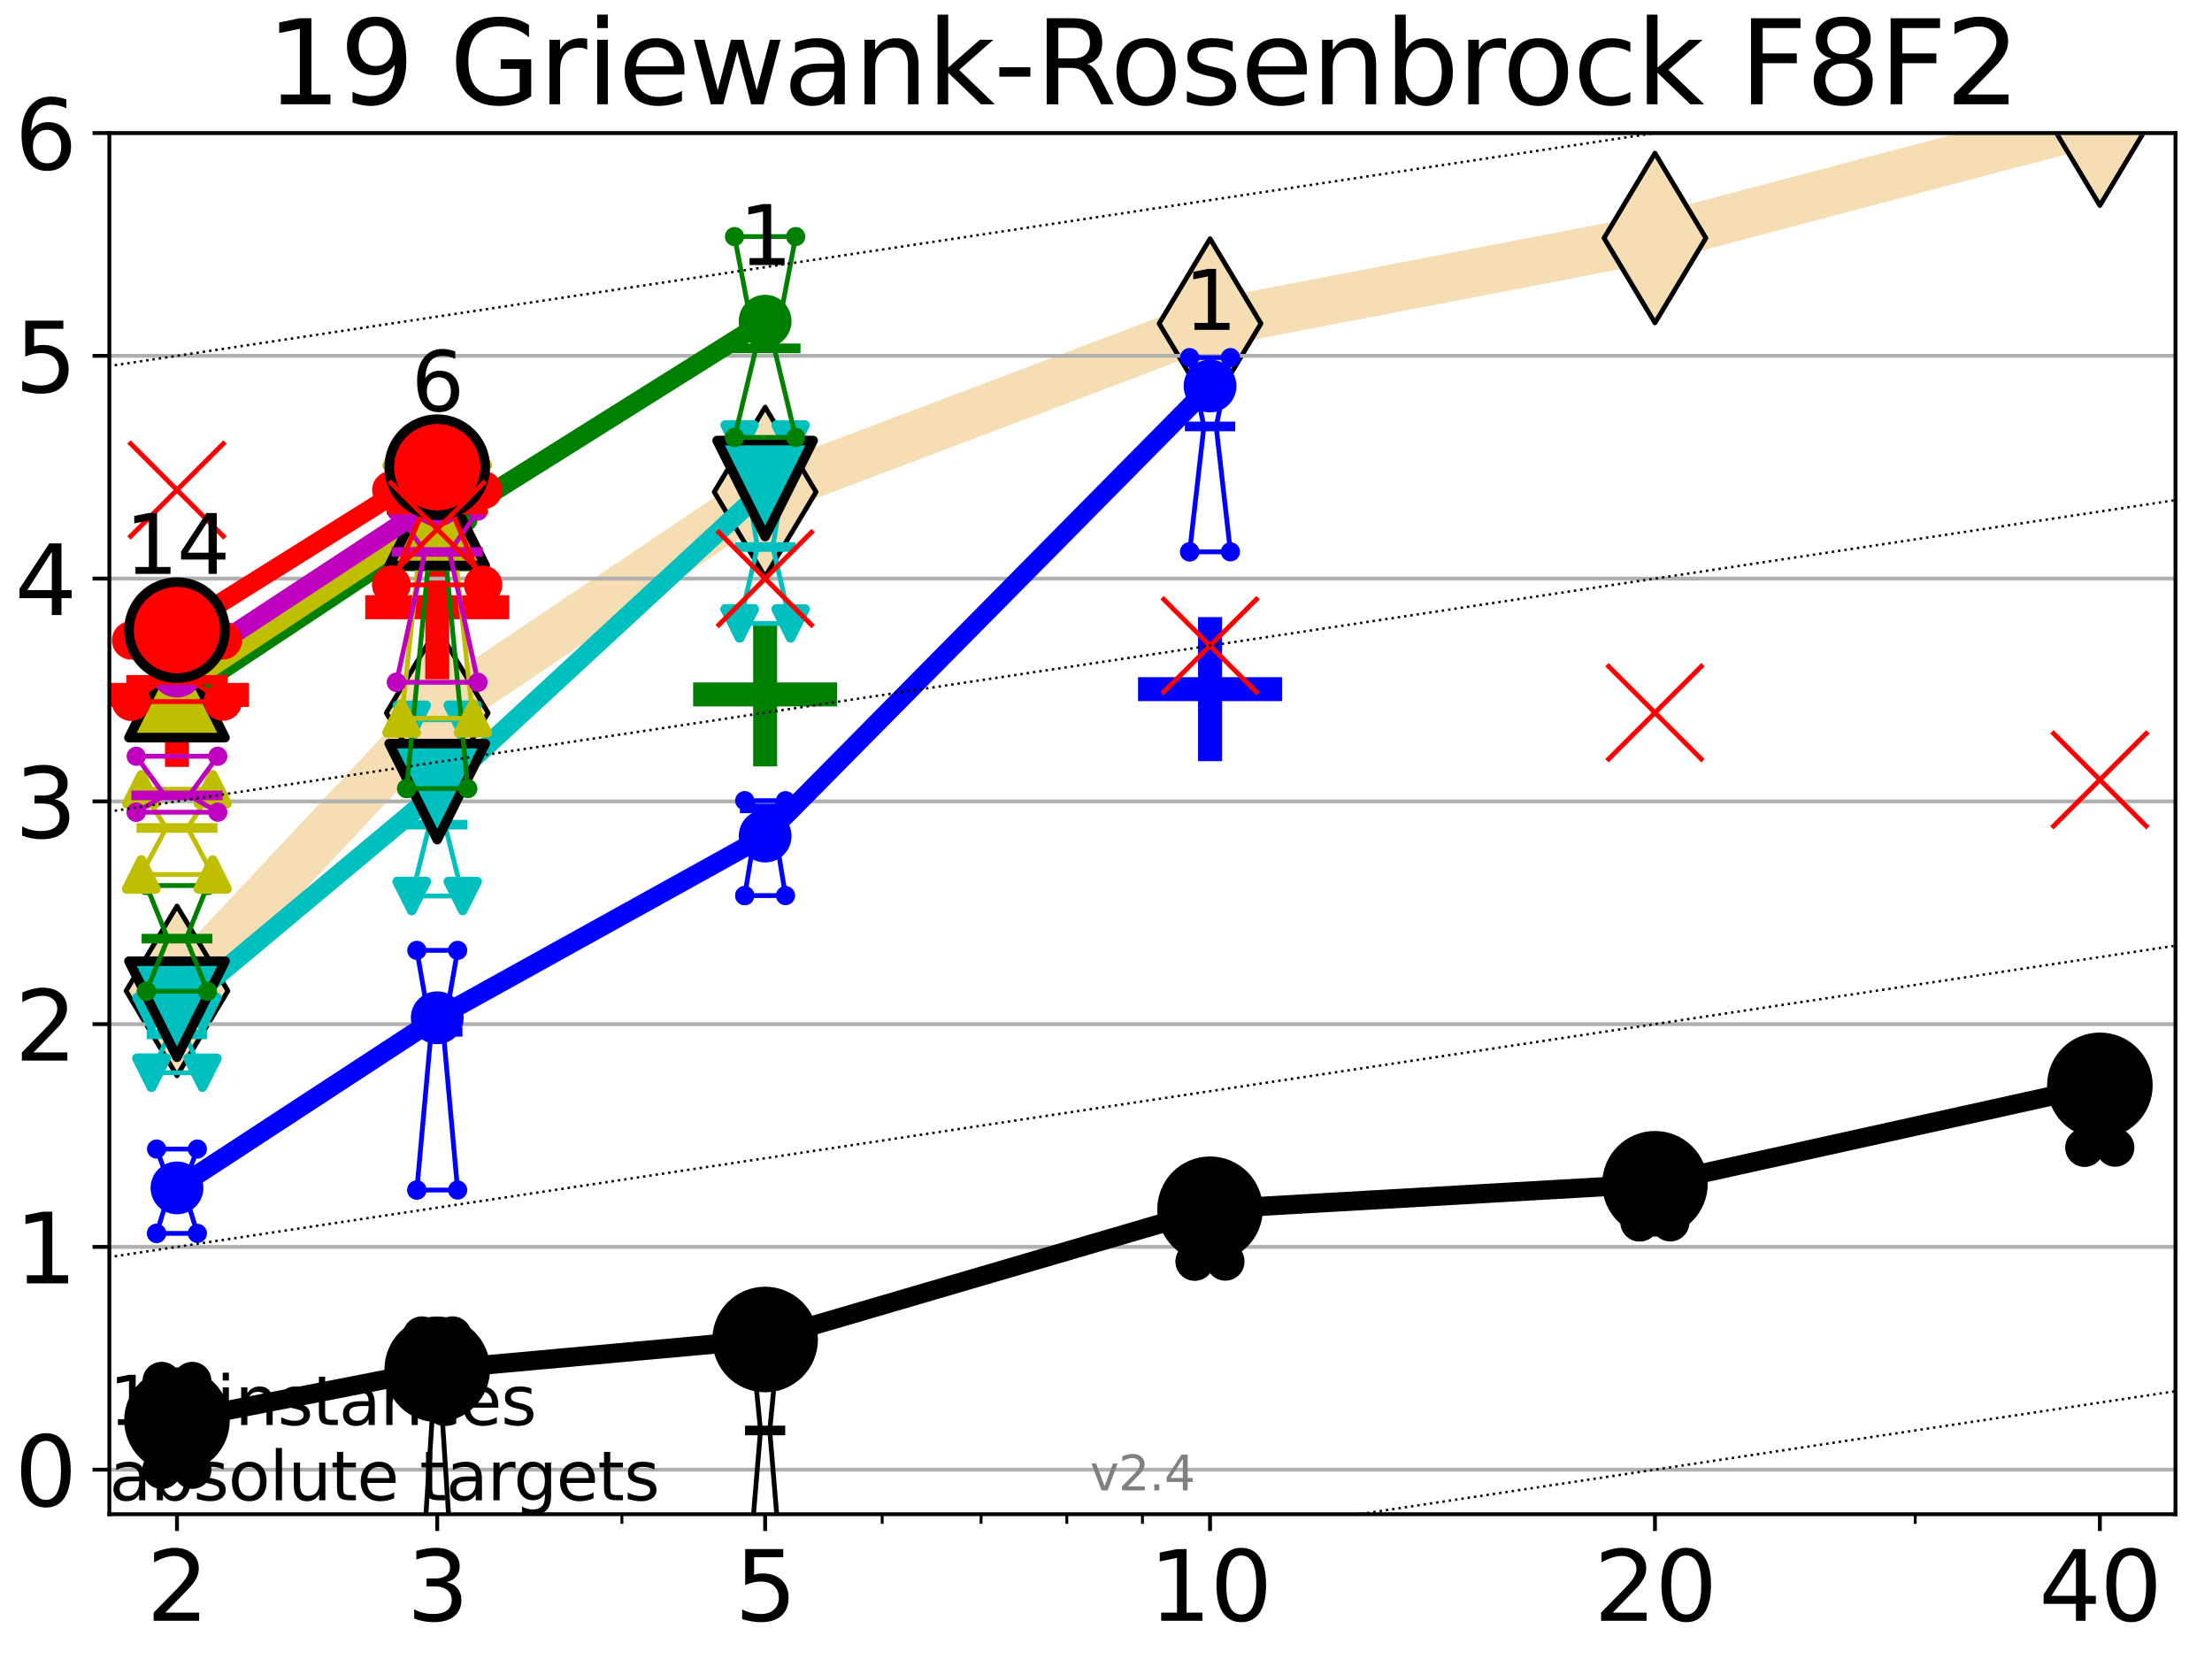 <?xml version="1.0" encoding="utf-8" standalone="no"?>
<!DOCTYPE svg PUBLIC "-//W3C//DTD SVG 1.1//EN"
  "http://www.w3.org/Graphics/SVG/1.1/DTD/svg11.dtd">
<svg height="345.6pt" version="1.1" viewBox="0 0 460.8 345.6" width="460.8pt" xmlns="http://www.w3.org/2000/svg" xmlns:xlink="http://www.w3.org/1999/xlink">
 <defs>
  <style type="text/css">*{stroke-linecap:butt;stroke-linejoin:round;}</style>
 </defs>
 <g id="figure_1">
  <g id="patch_1">
   <path d="M 0 345.6 
L 460.8 345.6 
L 460.8 0 
L 0 0 
z
" style="fill:#ffffff;"/>
  </g>
  <g id="axes_1">
   <g id="patch_2">
    <path d="M 22.78 315.44 
L 453.192 315.44 
L 453.192 27.72 
L 22.78 27.72 
z
" style="fill:#ffffff;"/>
   </g>
   <g id="line2d_1">
    <path clip-path="url(#pa545d3cd03)" d="M 36.868 206.421 
L 91.085 148.521 
L 159.39 102.489 
L 252.074 67.405 
L 344.758 49.589 
L 437.443 25.124 
" style="fill:none;stroke:#f5deb3;stroke-linecap:square;stroke-width:10;"/>
    <defs>
     <path d="M 0 17.678 
L 10.607 0 
L 0 -17.678 
L -10.607 0 
z
" id="ma84e300b94" style="stroke:#000000;stroke-linejoin:miter;"/>
    </defs>
    <g clip-path="url(#pa545d3cd03)">
     <use style="fill:#f5deb3;stroke:#000000;stroke-linejoin:miter;" x="36.868" xlink:href="#ma84e300b94" y="206.421"/>
     <use style="fill:#f5deb3;stroke:#000000;stroke-linejoin:miter;" x="91.085" xlink:href="#ma84e300b94" y="148.521"/>
     <use style="fill:#f5deb3;stroke:#000000;stroke-linejoin:miter;" x="159.39" xlink:href="#ma84e300b94" y="102.489"/>
     <use style="fill:#f5deb3;stroke:#000000;stroke-linejoin:miter;" x="252.074" xlink:href="#ma84e300b94" y="67.405"/>
     <use style="fill:#f5deb3;stroke:#000000;stroke-linejoin:miter;" x="344.758" xlink:href="#ma84e300b94" y="49.589"/>
     <use style="fill:#f5deb3;stroke:#000000;stroke-linejoin:miter;" x="437.443" xlink:href="#ma84e300b94" y="25.124"/>
    </g>
   </g>
   <g id="line2d_2">
    <defs>
     <path d="M -15 0 
L 15 0 
M 0 15 
L 0 -15 
" id="mf59585b4e9" style="stroke:#0000ff;stroke-width:5;"/>
    </defs>
    <g clip-path="url(#pa545d3cd03)">
     <use style="fill:#0000ff;stroke:#0000ff;stroke-width:5;" x="252.074" xlink:href="#mf59585b4e9" y="143.56"/>
    </g>
   </g>
   <g id="line2d_3">
    <defs>
     <path d="M -15 0 
L 15 0 
M 0 15 
L 0 -15 
" id="m78b01c7287" style="stroke:#008000;stroke-width:5;"/>
    </defs>
    <g clip-path="url(#pa545d3cd03)">
     <use style="fill:#008000;stroke:#008000;stroke-width:5;" x="159.39" xlink:href="#m78b01c7287" y="144.657"/>
    </g>
   </g>
   <g id="line2d_4">
    <defs>
     <path d="M -15 0 
L 15 0 
M 0 15 
L 0 -15 
" id="m8f92a0aae7" style="stroke:#ff0000;stroke-width:5;"/>
    </defs>
    <g clip-path="url(#pa545d3cd03)">
     <use style="fill:#ff0000;stroke:#ff0000;stroke-width:5;" x="36.868" xlink:href="#m8f92a0aae7" y="144.758"/>
    </g>
   </g>
   <g id="line2d_5">
    <g clip-path="url(#pa545d3cd03)">
     <use style="fill:#ff0000;stroke:#ff0000;stroke-width:5;" x="91.085" xlink:href="#m8f92a0aae7" y="126.501"/>
    </g>
   </g>
   <g id="matplotlib.axis_1">
    <g id="xtick_1">
     <g id="line2d_6">
      <defs>
       <path d="M 0 0 
L 0 3.5 
" id="m1d1f3e9645" style="stroke:#000000;stroke-width:0.8;"/>
      </defs>
      <g>
       <use style="stroke:#000000;stroke-width:0.8;" x="36.868" xlink:href="#m1d1f3e9645" y="315.44"/>
      </g>
     </g>
     <g id="text_1">
      <!-- 2 -->
      <g transform="translate(30.506 337.637)scale(0.2 -0.2)">
       <defs>
        <path d="M 1228 531 
L 3431 531 
L 3431 0 
L 469 0 
L 469 531 
Q 828 903 1448 1529 
Q 2069 2156 2228 2338 
Q 2531 2678 2651 2914 
Q 2772 3150 2772 3378 
Q 2772 3750 2511 3984 
Q 2250 4219 1831 4219 
Q 1534 4219 1204 4116 
Q 875 4013 500 3803 
L 500 4441 
Q 881 4594 1212 4672 
Q 1544 4750 1819 4750 
Q 2544 4750 2975 4387 
Q 3406 4025 3406 3419 
Q 3406 3131 3298 2873 
Q 3191 2616 2906 2266 
Q 2828 2175 2409 1742 
Q 1991 1309 1228 531 
z
" id="DejaVuSans-32" transform="scale(0.016)"/>
       </defs>
       <use xlink:href="#DejaVuSans-32"/>
      </g>
     </g>
    </g>
    <g id="xtick_2">
     <g id="line2d_7">
      <g>
       <use style="stroke:#000000;stroke-width:0.8;" x="91.085" xlink:href="#m1d1f3e9645" y="315.44"/>
      </g>
     </g>
     <g id="text_2">
      <!-- 3 -->
      <g transform="translate(84.723 337.637)scale(0.2 -0.2)">
       <defs>
        <path d="M 2597 2516 
Q 3050 2419 3304 2112 
Q 3559 1806 3559 1356 
Q 3559 666 3084 287 
Q 2609 -91 1734 -91 
Q 1441 -91 1130 -33 
Q 819 25 488 141 
L 488 750 
Q 750 597 1062 519 
Q 1375 441 1716 441 
Q 2309 441 2620 675 
Q 2931 909 2931 1356 
Q 2931 1769 2642 2001 
Q 2353 2234 1838 2234 
L 1294 2234 
L 1294 2753 
L 1863 2753 
Q 2328 2753 2575 2939 
Q 2822 3125 2822 3475 
Q 2822 3834 2567 4026 
Q 2313 4219 1838 4219 
Q 1578 4219 1281 4162 
Q 984 4106 628 3988 
L 628 4550 
Q 988 4650 1302 4700 
Q 1616 4750 1894 4750 
Q 2613 4750 3031 4423 
Q 3450 4097 3450 3541 
Q 3450 3153 3228 2886 
Q 3006 2619 2597 2516 
z
" id="DejaVuSans-33" transform="scale(0.016)"/>
       </defs>
       <use xlink:href="#DejaVuSans-33"/>
      </g>
     </g>
    </g>
    <g id="xtick_3">
     <g id="line2d_8">
      <g>
       <use style="stroke:#000000;stroke-width:0.8;" x="159.39" xlink:href="#m1d1f3e9645" y="315.44"/>
      </g>
     </g>
     <g id="text_3">
      <!-- 5 -->
      <g transform="translate(153.028 337.637)scale(0.2 -0.2)">
       <defs>
        <path d="M 691 4666 
L 3169 4666 
L 3169 4134 
L 1269 4134 
L 1269 2991 
Q 1406 3038 1543 3061 
Q 1681 3084 1819 3084 
Q 2600 3084 3056 2656 
Q 3513 2228 3513 1497 
Q 3513 744 3044 326 
Q 2575 -91 1722 -91 
Q 1428 -91 1123 -41 
Q 819 9 494 109 
L 494 744 
Q 775 591 1075 516 
Q 1375 441 1709 441 
Q 2250 441 2565 725 
Q 2881 1009 2881 1497 
Q 2881 1984 2565 2268 
Q 2250 2553 1709 2553 
Q 1456 2553 1204 2497 
Q 953 2441 691 2322 
L 691 4666 
z
" id="DejaVuSans-35" transform="scale(0.016)"/>
       </defs>
       <use xlink:href="#DejaVuSans-35"/>
      </g>
     </g>
    </g>
    <g id="xtick_4">
     <g id="line2d_9">
      <g>
       <use style="stroke:#000000;stroke-width:0.8;" x="252.074" xlink:href="#m1d1f3e9645" y="315.44"/>
      </g>
     </g>
     <g id="text_4">
      <!-- 10 -->
      <g transform="translate(239.349 337.637)scale(0.2 -0.2)">
       <defs>
        <path d="M 794 531 
L 1825 531 
L 1825 4091 
L 703 3866 
L 703 4441 
L 1819 4666 
L 2450 4666 
L 2450 531 
L 3481 531 
L 3481 0 
L 794 0 
L 794 531 
z
" id="DejaVuSans-31" transform="scale(0.016)"/>
        <path d="M 2034 4250 
Q 1547 4250 1301 3770 
Q 1056 3291 1056 2328 
Q 1056 1369 1301 889 
Q 1547 409 2034 409 
Q 2525 409 2770 889 
Q 3016 1369 3016 2328 
Q 3016 3291 2770 3770 
Q 2525 4250 2034 4250 
z
M 2034 4750 
Q 2819 4750 3233 4129 
Q 3647 3509 3647 2328 
Q 3647 1150 3233 529 
Q 2819 -91 2034 -91 
Q 1250 -91 836 529 
Q 422 1150 422 2328 
Q 422 3509 836 4129 
Q 1250 4750 2034 4750 
z
" id="DejaVuSans-30" transform="scale(0.016)"/>
       </defs>
       <use xlink:href="#DejaVuSans-31"/>
       <use x="63.623" xlink:href="#DejaVuSans-30"/>
      </g>
     </g>
    </g>
    <g id="xtick_5">
     <g id="line2d_10">
      <g>
       <use style="stroke:#000000;stroke-width:0.8;" x="344.758" xlink:href="#m1d1f3e9645" y="315.44"/>
      </g>
     </g>
     <g id="text_5">
      <!-- 20 -->
      <g transform="translate(332.033 337.637)scale(0.2 -0.2)">
       <use xlink:href="#DejaVuSans-32"/>
       <use x="63.623" xlink:href="#DejaVuSans-30"/>
      </g>
     </g>
    </g>
    <g id="xtick_6">
     <g id="line2d_11">
      <g>
       <use style="stroke:#000000;stroke-width:0.8;" x="437.443" xlink:href="#m1d1f3e9645" y="315.44"/>
      </g>
     </g>
     <g id="text_6">
      <!-- 40 -->
      <g transform="translate(424.718 337.637)scale(0.2 -0.2)">
       <defs>
        <path d="M 2419 4116 
L 825 1625 
L 2419 1625 
L 2419 4116 
z
M 2253 4666 
L 3047 4666 
L 3047 1625 
L 3713 1625 
L 3713 1100 
L 3047 1100 
L 3047 0 
L 2419 0 
L 2419 1100 
L 313 1100 
L 313 1709 
L 2253 4666 
z
" id="DejaVuSans-34" transform="scale(0.016)"/>
       </defs>
       <use xlink:href="#DejaVuSans-34"/>
       <use x="63.623" xlink:href="#DejaVuSans-30"/>
      </g>
     </g>
    </g>
    <g id="xtick_7">
     <g id="line2d_12">
      <defs>
       <path d="M 0 0 
L 0 2 
" id="mcfd779fdcb" style="stroke:#000000;stroke-width:0.6;"/>
      </defs>
      <g>
       <use style="stroke:#000000;stroke-width:0.6;" x="129.552" xlink:href="#mcfd779fdcb" y="315.44"/>
      </g>
     </g>
    </g>
    <g id="xtick_8">
     <g id="line2d_13">
      <g>
       <use style="stroke:#000000;stroke-width:0.6;" x="183.769" xlink:href="#mcfd779fdcb" y="315.44"/>
      </g>
     </g>
    </g>
    <g id="xtick_9">
     <g id="line2d_14">
      <g>
       <use style="stroke:#000000;stroke-width:0.6;" x="204.381" xlink:href="#mcfd779fdcb" y="315.44"/>
      </g>
     </g>
    </g>
    <g id="xtick_10">
     <g id="line2d_15">
      <g>
       <use style="stroke:#000000;stroke-width:0.6;" x="222.237" xlink:href="#mcfd779fdcb" y="315.44"/>
      </g>
     </g>
    </g>
    <g id="xtick_11">
     <g id="line2d_16">
      <g>
       <use style="stroke:#000000;stroke-width:0.6;" x="237.986" xlink:href="#mcfd779fdcb" y="315.44"/>
      </g>
     </g>
    </g>
    <g id="xtick_12">
     <g id="line2d_17">
      <g>
       <use style="stroke:#000000;stroke-width:0.6;" x="398.975" xlink:href="#mcfd779fdcb" y="315.44"/>
      </g>
     </g>
    </g>
   </g>
   <g id="matplotlib.axis_2">
    <g id="ytick_1">
     <g id="line2d_18">
      <path clip-path="url(#pa545d3cd03)" d="M 22.78 306.159 
L 453.192 306.159 
" style="fill:none;stroke:#b0b0b0;stroke-linecap:square;stroke-width:0.8;"/>
     </g>
     <g id="line2d_19">
      <defs>
       <path d="M 0 0 
L -3.5 0 
" id="mee9bef4336" style="stroke:#000000;stroke-width:0.8;"/>
      </defs>
      <g>
       <use style="stroke:#000000;stroke-width:0.8;" x="22.78" xlink:href="#mee9bef4336" y="306.159"/>
      </g>
     </g>
     <g id="text_7">
      <!-- 0 -->
      <g transform="translate(3.055 313.757)scale(0.2 -0.2)">
       <use xlink:href="#DejaVuSans-30"/>
      </g>
     </g>
    </g>
    <g id="ytick_2">
     <g id="line2d_20">
      <path clip-path="url(#pa545d3cd03)" d="M 22.78 259.752 
L 453.192 259.752 
" style="fill:none;stroke:#b0b0b0;stroke-linecap:square;stroke-width:0.8;"/>
     </g>
     <g id="line2d_21">
      <g>
       <use style="stroke:#000000;stroke-width:0.8;" x="22.78" xlink:href="#mee9bef4336" y="259.752"/>
      </g>
     </g>
     <g id="text_8">
      <!-- 1 -->
      <g transform="translate(3.055 267.351)scale(0.2 -0.2)">
       <use xlink:href="#DejaVuSans-31"/>
      </g>
     </g>
    </g>
    <g id="ytick_3">
     <g id="line2d_22">
      <path clip-path="url(#pa545d3cd03)" d="M 22.78 213.346 
L 453.192 213.346 
" style="fill:none;stroke:#b0b0b0;stroke-linecap:square;stroke-width:0.8;"/>
     </g>
     <g id="line2d_23">
      <g>
       <use style="stroke:#000000;stroke-width:0.8;" x="22.78" xlink:href="#mee9bef4336" y="213.346"/>
      </g>
     </g>
     <g id="text_9">
      <!-- 2 -->
      <g transform="translate(3.055 220.944)scale(0.2 -0.2)">
       <use xlink:href="#DejaVuSans-32"/>
      </g>
     </g>
    </g>
    <g id="ytick_4">
     <g id="line2d_24">
      <path clip-path="url(#pa545d3cd03)" d="M 22.78 166.939 
L 453.192 166.939 
" style="fill:none;stroke:#b0b0b0;stroke-linecap:square;stroke-width:0.8;"/>
     </g>
     <g id="line2d_25">
      <g>
       <use style="stroke:#000000;stroke-width:0.8;" x="22.78" xlink:href="#mee9bef4336" y="166.939"/>
      </g>
     </g>
     <g id="text_10">
      <!-- 3 -->
      <g transform="translate(3.055 174.538)scale(0.2 -0.2)">
       <use xlink:href="#DejaVuSans-33"/>
      </g>
     </g>
    </g>
    <g id="ytick_5">
     <g id="line2d_26">
      <path clip-path="url(#pa545d3cd03)" d="M 22.78 120.533 
L 453.192 120.533 
" style="fill:none;stroke:#b0b0b0;stroke-linecap:square;stroke-width:0.8;"/>
     </g>
     <g id="line2d_27">
      <g>
       <use style="stroke:#000000;stroke-width:0.8;" x="22.78" xlink:href="#mee9bef4336" y="120.533"/>
      </g>
     </g>
     <g id="text_11">
      <!-- 4 -->
      <g transform="translate(3.055 128.131)scale(0.2 -0.2)">
       <use xlink:href="#DejaVuSans-34"/>
      </g>
     </g>
    </g>
    <g id="ytick_6">
     <g id="line2d_28">
      <path clip-path="url(#pa545d3cd03)" d="M 22.78 74.126 
L 453.192 74.126 
" style="fill:none;stroke:#b0b0b0;stroke-linecap:square;stroke-width:0.8;"/>
     </g>
     <g id="line2d_29">
      <g>
       <use style="stroke:#000000;stroke-width:0.8;" x="22.78" xlink:href="#mee9bef4336" y="74.126"/>
      </g>
     </g>
     <g id="text_12">
      <!-- 5 -->
      <g transform="translate(3.055 81.725)scale(0.2 -0.2)">
       <use xlink:href="#DejaVuSans-35"/>
      </g>
     </g>
    </g>
    <g id="ytick_7">
     <g id="line2d_30">
      <path clip-path="url(#pa545d3cd03)" d="M 22.78 27.72 
L 453.192 27.72 
" style="fill:none;stroke:#b0b0b0;stroke-linecap:square;stroke-width:0.8;"/>
     </g>
     <g id="line2d_31">
      <g>
       <use style="stroke:#000000;stroke-width:0.8;" x="22.78" xlink:href="#mee9bef4336" y="27.72"/>
      </g>
     </g>
     <g id="text_13">
      <!-- 6 -->
      <g transform="translate(3.055 35.318)scale(0.2 -0.2)">
       <defs>
        <path d="M 2113 2584 
Q 1688 2584 1439 2293 
Q 1191 2003 1191 1497 
Q 1191 994 1439 701 
Q 1688 409 2113 409 
Q 2538 409 2786 701 
Q 3034 994 3034 1497 
Q 3034 2003 2786 2293 
Q 2538 2584 2113 2584 
z
M 3366 4563 
L 3366 3988 
Q 3128 4100 2886 4159 
Q 2644 4219 2406 4219 
Q 1781 4219 1451 3797 
Q 1122 3375 1075 2522 
Q 1259 2794 1537 2939 
Q 1816 3084 2150 3084 
Q 2853 3084 3261 2657 
Q 3669 2231 3669 1497 
Q 3669 778 3244 343 
Q 2819 -91 2113 -91 
Q 1303 -91 875 529 
Q 447 1150 447 2328 
Q 447 3434 972 4092 
Q 1497 4750 2381 4750 
Q 2619 4750 2861 4703 
Q 3103 4656 3366 4563 
z
" id="DejaVuSans-36" transform="scale(0.016)"/>
       </defs>
       <use xlink:href="#DejaVuSans-36"/>
      </g>
     </g>
    </g>
   </g>
   <g id="line2d_32">
    <path clip-path="url(#pa545d3cd03)" d="M 33.682 306.159 
L 35.912 297.987 
L 33.682 287.692 
L 40.054 287.692 
L 37.824 297.987 
L 40.054 306.159 
L 33.682 306.159 
" style="fill:none;stroke:#000000;stroke-linecap:square;"/>
   </g>
   <g id="line2d_33">
    <path clip-path="url(#pa545d3cd03)" d="M 33.682 306.159 
L 40.054 306.159 
L 40.054 287.692 
L 33.682 287.692 
L 33.682 306.159 
" style="fill:none;"/>
    <defs>
     <path d="M 0 3 
C 0.796 3 1.559 2.684 2.121 2.121 
C 2.684 1.559 3 0.796 3 0 
C 3 -0.796 2.684 -1.559 2.121 -2.121 
C 1.559 -2.684 0.796 -3 0 -3 
C -0.796 -3 -1.559 -2.684 -2.121 -2.121 
C -2.684 -1.559 -3 -0.796 -3 0 
C -3 0.796 -2.684 1.559 -2.121 2.121 
C -1.559 2.684 -0.796 3 0 3 
z
" id="md8d504e5a7" style="stroke:#000000;stroke-width:2;"/>
    </defs>
    <g clip-path="url(#pa545d3cd03)">
     <use style="stroke:#000000;stroke-width:2;" x="33.682" xlink:href="#md8d504e5a7" y="306.159"/>
     <use style="stroke:#000000;stroke-width:2;" x="40.054" xlink:href="#md8d504e5a7" y="306.159"/>
     <use style="stroke:#000000;stroke-width:2;" x="40.054" xlink:href="#md8d504e5a7" y="287.692"/>
     <use style="stroke:#000000;stroke-width:2;" x="33.682" xlink:href="#md8d504e5a7" y="287.692"/>
     <use style="stroke:#000000;stroke-width:2;" x="33.682" xlink:href="#md8d504e5a7" y="306.159"/>
    </g>
   </g>
   <g id="line2d_34">
    <path clip-path="url(#pa545d3cd03)" d="M 33.682 297.987 
L 40.054 297.987 
" style="fill:none;stroke:#000000;stroke-linecap:square;stroke-width:2;"/>
   </g>
   <g id="line2d_35">
    <path clip-path="url(#pa545d3cd03)" d="M 87.899 328.3 
L 90.129 293.943 
L 87.899 278.219 
L 94.271 278.219 
L 92.041 293.943 
L 94.271 328.3 
L 87.899 328.3 
" style="fill:none;stroke:#000000;stroke-linecap:square;"/>
   </g>
   <g id="line2d_36">
    <path clip-path="url(#pa545d3cd03)" d="M 87.899 328.3 
L 94.271 328.3 
L 94.271 278.219 
L 87.899 278.219 
L 87.899 328.3 
" style="fill:none;"/>
    <g clip-path="url(#pa545d3cd03)">
     <use style="stroke:#000000;stroke-width:2;" x="87.899" xlink:href="#md8d504e5a7" y="328.3"/>
     <use style="stroke:#000000;stroke-width:2;" x="94.271" xlink:href="#md8d504e5a7" y="328.3"/>
     <use style="stroke:#000000;stroke-width:2;" x="94.271" xlink:href="#md8d504e5a7" y="278.219"/>
     <use style="stroke:#000000;stroke-width:2;" x="87.899" xlink:href="#md8d504e5a7" y="278.219"/>
     <use style="stroke:#000000;stroke-width:2;" x="87.899" xlink:href="#md8d504e5a7" y="328.3"/>
    </g>
   </g>
   <g id="line2d_37">
    <path clip-path="url(#pa545d3cd03)" d="M 87.899 293.943 
L 94.271 293.943 
" style="fill:none;stroke:#000000;stroke-linecap:square;stroke-width:2;"/>
   </g>
   <g id="line2d_38">
    <path clip-path="url(#pa545d3cd03)" d="M 156.204 324.626 
L 158.434 297.987 
L 156.204 275.402 
L 162.576 275.402 
L 160.346 297.987 
L 162.576 324.626 
L 156.204 324.626 
" style="fill:none;stroke:#000000;stroke-linecap:square;"/>
   </g>
   <g id="line2d_39">
    <path clip-path="url(#pa545d3cd03)" d="M 156.204 324.626 
L 162.576 324.626 
L 162.576 275.402 
L 156.204 275.402 
L 156.204 324.626 
" style="fill:none;"/>
    <g clip-path="url(#pa545d3cd03)">
     <use style="stroke:#000000;stroke-width:2;" x="156.204" xlink:href="#md8d504e5a7" y="324.626"/>
     <use style="stroke:#000000;stroke-width:2;" x="162.576" xlink:href="#md8d504e5a7" y="324.626"/>
     <use style="stroke:#000000;stroke-width:2;" x="162.576" xlink:href="#md8d504e5a7" y="275.402"/>
     <use style="stroke:#000000;stroke-width:2;" x="156.204" xlink:href="#md8d504e5a7" y="275.402"/>
     <use style="stroke:#000000;stroke-width:2;" x="156.204" xlink:href="#md8d504e5a7" y="324.626"/>
    </g>
   </g>
   <g id="line2d_40">
    <path clip-path="url(#pa545d3cd03)" d="M 156.204 297.987 
L 162.576 297.987 
" style="fill:none;stroke:#000000;stroke-linecap:square;stroke-width:2;"/>
   </g>
   <g id="line2d_41">
    <path clip-path="url(#pa545d3cd03)" d="M 248.888 262.792 
L 251.118 254.005 
L 248.888 251.58 
L 255.26 251.58 
L 253.03 254.005 
L 255.26 262.792 
L 248.888 262.792 
" style="fill:none;stroke:#000000;stroke-linecap:square;"/>
   </g>
   <g id="line2d_42">
    <path clip-path="url(#pa545d3cd03)" d="M 248.888 262.792 
L 255.26 262.792 
L 255.26 251.58 
L 248.888 251.58 
L 248.888 262.792 
" style="fill:none;"/>
    <g clip-path="url(#pa545d3cd03)">
     <use style="stroke:#000000;stroke-width:2;" x="248.888" xlink:href="#md8d504e5a7" y="262.792"/>
     <use style="stroke:#000000;stroke-width:2;" x="255.26" xlink:href="#md8d504e5a7" y="262.792"/>
     <use style="stroke:#000000;stroke-width:2;" x="255.26" xlink:href="#md8d504e5a7" y="251.58"/>
     <use style="stroke:#000000;stroke-width:2;" x="248.888" xlink:href="#md8d504e5a7" y="251.58"/>
     <use style="stroke:#000000;stroke-width:2;" x="248.888" xlink:href="#md8d504e5a7" y="262.792"/>
    </g>
   </g>
   <g id="line2d_43">
    <path clip-path="url(#pa545d3cd03)" d="M 248.888 254.005 
L 255.26 254.005 
" style="fill:none;stroke:#000000;stroke-linecap:square;stroke-width:2;"/>
   </g>
   <g id="line2d_44">
    <path clip-path="url(#pa545d3cd03)" d="M 341.572 254.62 
L 343.803 249.998 
L 341.572 245.632 
L 347.945 245.632 
L 345.714 249.998 
L 347.945 254.62 
L 341.572 254.62 
" style="fill:none;stroke:#000000;stroke-linecap:square;"/>
   </g>
   <g id="line2d_45">
    <path clip-path="url(#pa545d3cd03)" d="M 341.572 254.62 
L 347.945 254.62 
L 347.945 245.632 
L 341.572 245.632 
L 341.572 254.62 
" style="fill:none;"/>
    <g clip-path="url(#pa545d3cd03)">
     <use style="stroke:#000000;stroke-width:2;" x="341.572" xlink:href="#md8d504e5a7" y="254.62"/>
     <use style="stroke:#000000;stroke-width:2;" x="347.945" xlink:href="#md8d504e5a7" y="254.62"/>
     <use style="stroke:#000000;stroke-width:2;" x="347.945" xlink:href="#md8d504e5a7" y="245.632"/>
     <use style="stroke:#000000;stroke-width:2;" x="341.572" xlink:href="#md8d504e5a7" y="245.632"/>
     <use style="stroke:#000000;stroke-width:2;" x="341.572" xlink:href="#md8d504e5a7" y="254.62"/>
    </g>
   </g>
   <g id="line2d_46">
    <path clip-path="url(#pa545d3cd03)" d="M 341.572 249.998 
L 347.945 249.998 
" style="fill:none;stroke:#000000;stroke-linecap:square;stroke-width:2;"/>
   </g>
   <g id="line2d_47">
    <path clip-path="url(#pa545d3cd03)" d="M 434.257 239.055 
L 436.487 228.054 
L 434.257 222.762 
L 440.629 222.762 
L 438.398 228.054 
L 440.629 239.055 
L 434.257 239.055 
" style="fill:none;stroke:#000000;stroke-linecap:square;"/>
   </g>
   <g id="line2d_48">
    <path clip-path="url(#pa545d3cd03)" d="M 434.257 239.055 
L 440.629 239.055 
L 440.629 222.762 
L 434.257 222.762 
L 434.257 239.055 
" style="fill:none;"/>
    <g clip-path="url(#pa545d3cd03)">
     <use style="stroke:#000000;stroke-width:2;" x="434.257" xlink:href="#md8d504e5a7" y="239.055"/>
     <use style="stroke:#000000;stroke-width:2;" x="440.629" xlink:href="#md8d504e5a7" y="239.055"/>
     <use style="stroke:#000000;stroke-width:2;" x="440.629" xlink:href="#md8d504e5a7" y="222.762"/>
     <use style="stroke:#000000;stroke-width:2;" x="434.257" xlink:href="#md8d504e5a7" y="222.762"/>
     <use style="stroke:#000000;stroke-width:2;" x="434.257" xlink:href="#md8d504e5a7" y="239.055"/>
    </g>
   </g>
   <g id="line2d_49">
    <path clip-path="url(#pa545d3cd03)" d="M 434.257 228.054 
L 440.629 228.054 
" style="fill:none;stroke:#000000;stroke-linecap:square;stroke-width:2;"/>
   </g>
   <g id="line2d_50">
    <path clip-path="url(#pa545d3cd03)" d="M 36.868 295.863 
L 91.085 285.248 
" style="fill:none;stroke:#000000;stroke-linecap:square;stroke-width:4;"/>
   </g>
   <g id="line2d_51">
    <path clip-path="url(#pa545d3cd03)" d="M 91.085 285.248 
L 159.39 279.042 
" style="fill:none;stroke:#000000;stroke-linecap:square;stroke-width:4;"/>
   </g>
   <g id="line2d_52">
    <path clip-path="url(#pa545d3cd03)" d="M 159.39 279.042 
L 252.074 251.906 
" style="fill:none;stroke:#000000;stroke-linecap:square;stroke-width:4;"/>
   </g>
   <g id="line2d_53">
    <path clip-path="url(#pa545d3cd03)" d="M 252.074 251.906 
L 344.758 246.602 
" style="fill:none;stroke:#000000;stroke-linecap:square;stroke-width:4;"/>
   </g>
   <g id="line2d_54">
    <path clip-path="url(#pa545d3cd03)" d="M 344.758 246.602 
L 437.443 226.099 
" style="fill:none;stroke:#000000;stroke-linecap:square;stroke-width:4;"/>
   </g>
   <g id="line2d_55">
    <path clip-path="url(#pa545d3cd03)" d="M 36.868 295.863 
L 91.085 285.248 
L 159.39 279.042 
L 252.074 251.906 
L 344.758 246.602 
L 437.443 226.099 
" style="fill:none;"/>
    <defs>
     <path d="M 0 10 
C 2.652 10 5.196 8.946 7.071 7.071 
C 8.946 5.196 10 2.652 10 0 
C 10 -2.652 8.946 -5.196 7.071 -7.071 
C 5.196 -8.946 2.652 -10 0 -10 
C -2.652 -10 -5.196 -8.946 -7.071 -7.071 
C -8.946 -5.196 -10 -2.652 -10 0 
C -10 2.652 -8.946 5.196 -7.071 7.071 
C -5.196 8.946 -2.652 10 0 10 
z
" id="m51ea6319c9" style="stroke:#000000;stroke-width:2;"/>
    </defs>
    <g clip-path="url(#pa545d3cd03)">
     <use style="stroke:#000000;stroke-width:2;" x="36.868" xlink:href="#m51ea6319c9" y="295.863"/>
     <use style="stroke:#000000;stroke-width:2;" x="91.085" xlink:href="#m51ea6319c9" y="285.248"/>
     <use style="stroke:#000000;stroke-width:2;" x="159.39" xlink:href="#m51ea6319c9" y="279.042"/>
     <use style="stroke:#000000;stroke-width:2;" x="252.074" xlink:href="#m51ea6319c9" y="251.906"/>
     <use style="stroke:#000000;stroke-width:2;" x="344.758" xlink:href="#m51ea6319c9" y="246.602"/>
     <use style="stroke:#000000;stroke-width:2;" x="437.443" xlink:href="#m51ea6319c9" y="226.099"/>
    </g>
   </g>
   <g id="line2d_56">
    <path clip-path="url(#pa545d3cd03)" d="M 32.62 256.935 
L 35.594 247.354 
L 32.62 239.364 
L 41.116 239.364 
L 38.143 247.354 
L 41.116 256.935 
L 32.62 256.935 
" style="fill:none;stroke:#0000ff;stroke-linecap:square;"/>
   </g>
   <g id="line2d_57">
    <path clip-path="url(#pa545d3cd03)" d="M 32.62 256.935 
L 41.116 256.935 
L 41.116 239.364 
L 32.62 239.364 
L 32.62 256.935 
" style="fill:none;"/>
    <defs>
     <path d="M 0 1.5 
C 0.398 1.5 0.779 1.342 1.061 1.061 
C 1.342 0.779 1.5 0.398 1.5 0 
C 1.5 -0.398 1.342 -0.779 1.061 -1.061 
C 0.779 -1.342 0.398 -1.5 0 -1.5 
C -0.398 -1.5 -0.779 -1.342 -1.061 -1.061 
C -1.342 -0.779 -1.5 -0.398 -1.5 0 
C -1.5 0.398 -1.342 0.779 -1.061 1.061 
C -0.779 1.342 -0.398 1.5 0 1.5 
z
" id="mab581fae3e" style="stroke:#0000ff;"/>
    </defs>
    <g clip-path="url(#pa545d3cd03)">
     <use style="fill:#0000ff;stroke:#0000ff;" x="32.62" xlink:href="#mab581fae3e" y="256.935"/>
     <use style="fill:#0000ff;stroke:#0000ff;" x="41.116" xlink:href="#mab581fae3e" y="256.935"/>
     <use style="fill:#0000ff;stroke:#0000ff;" x="41.116" xlink:href="#mab581fae3e" y="239.364"/>
     <use style="fill:#0000ff;stroke:#0000ff;" x="32.62" xlink:href="#mab581fae3e" y="239.364"/>
     <use style="fill:#0000ff;stroke:#0000ff;" x="32.62" xlink:href="#mab581fae3e" y="256.935"/>
    </g>
   </g>
   <g id="line2d_58">
    <path clip-path="url(#pa545d3cd03)" d="M 32.62 247.354 
L 41.116 247.354 
" style="fill:none;stroke:#0000ff;stroke-linecap:square;stroke-width:2;"/>
   </g>
   <g id="line2d_59">
    <path clip-path="url(#pa545d3cd03)" d="M 86.837 247.906 
L 89.811 214.953 
L 86.837 197.981 
L 95.333 197.981 
L 92.359 214.953 
L 95.333 247.906 
L 86.837 247.906 
" style="fill:none;stroke:#0000ff;stroke-linecap:square;"/>
   </g>
   <g id="line2d_60">
    <path clip-path="url(#pa545d3cd03)" d="M 86.837 247.906 
L 95.333 247.906 
L 95.333 197.981 
L 86.837 197.981 
L 86.837 247.906 
" style="fill:none;"/>
    <g clip-path="url(#pa545d3cd03)">
     <use style="fill:#0000ff;stroke:#0000ff;" x="86.837" xlink:href="#mab581fae3e" y="247.906"/>
     <use style="fill:#0000ff;stroke:#0000ff;" x="95.333" xlink:href="#mab581fae3e" y="247.906"/>
     <use style="fill:#0000ff;stroke:#0000ff;" x="95.333" xlink:href="#mab581fae3e" y="197.981"/>
     <use style="fill:#0000ff;stroke:#0000ff;" x="86.837" xlink:href="#mab581fae3e" y="197.981"/>
     <use style="fill:#0000ff;stroke:#0000ff;" x="86.837" xlink:href="#mab581fae3e" y="247.906"/>
    </g>
   </g>
   <g id="line2d_61">
    <path clip-path="url(#pa545d3cd03)" d="M 86.837 214.953 
L 95.333 214.953 
" style="fill:none;stroke:#0000ff;stroke-linecap:square;stroke-width:2;"/>
   </g>
   <g id="line2d_62">
    <path clip-path="url(#pa545d3cd03)" d="M 155.142 186.568 
L 158.116 168.408 
L 155.142 166.791 
L 163.638 166.791 
L 160.665 168.408 
L 163.638 186.568 
L 155.142 186.568 
" style="fill:none;stroke:#0000ff;stroke-linecap:square;"/>
   </g>
   <g id="line2d_63">
    <path clip-path="url(#pa545d3cd03)" d="M 155.142 186.568 
L 163.638 186.568 
L 163.638 166.791 
L 155.142 166.791 
L 155.142 186.568 
" style="fill:none;"/>
    <g clip-path="url(#pa545d3cd03)">
     <use style="fill:#0000ff;stroke:#0000ff;" x="155.142" xlink:href="#mab581fae3e" y="186.568"/>
     <use style="fill:#0000ff;stroke:#0000ff;" x="163.638" xlink:href="#mab581fae3e" y="186.568"/>
     <use style="fill:#0000ff;stroke:#0000ff;" x="163.638" xlink:href="#mab581fae3e" y="166.791"/>
     <use style="fill:#0000ff;stroke:#0000ff;" x="155.142" xlink:href="#mab581fae3e" y="166.791"/>
     <use style="fill:#0000ff;stroke:#0000ff;" x="155.142" xlink:href="#mab581fae3e" y="186.568"/>
    </g>
   </g>
   <g id="line2d_64">
    <path clip-path="url(#pa545d3cd03)" d="M 155.142 168.408 
L 163.638 168.408 
" style="fill:none;stroke:#0000ff;stroke-linecap:square;stroke-width:2;"/>
   </g>
   <g id="line2d_65">
    <path clip-path="url(#pa545d3cd03)" d="M 247.826 114.953 
L 250.8 88.839 
L 247.826 74.495 
L 256.322 74.495 
L 253.349 88.839 
L 256.322 114.953 
L 247.826 114.953 
" style="fill:none;stroke:#0000ff;stroke-linecap:square;"/>
   </g>
   <g id="line2d_66">
    <path clip-path="url(#pa545d3cd03)" d="M 247.826 114.953 
L 256.322 114.953 
L 256.322 74.495 
L 247.826 74.495 
L 247.826 114.953 
" style="fill:none;"/>
    <g clip-path="url(#pa545d3cd03)">
     <use style="fill:#0000ff;stroke:#0000ff;" x="247.826" xlink:href="#mab581fae3e" y="114.953"/>
     <use style="fill:#0000ff;stroke:#0000ff;" x="256.322" xlink:href="#mab581fae3e" y="114.953"/>
     <use style="fill:#0000ff;stroke:#0000ff;" x="256.322" xlink:href="#mab581fae3e" y="74.495"/>
     <use style="fill:#0000ff;stroke:#0000ff;" x="247.826" xlink:href="#mab581fae3e" y="74.495"/>
     <use style="fill:#0000ff;stroke:#0000ff;" x="247.826" xlink:href="#mab581fae3e" y="114.953"/>
    </g>
   </g>
   <g id="line2d_67">
    <path clip-path="url(#pa545d3cd03)" d="M 247.826 88.839 
L 256.322 88.839 
" style="fill:none;stroke:#0000ff;stroke-linecap:square;stroke-width:2;"/>
   </g>
   <g id="line2d_68">
    <path clip-path="url(#pa545d3cd03)" d="M 36.868 247.463 
L 91.085 212.02 
" style="fill:none;stroke:#0000ff;stroke-linecap:square;stroke-width:4;"/>
   </g>
   <g id="line2d_69">
    <path clip-path="url(#pa545d3cd03)" d="M 91.085 212.02 
L 159.39 174.165 
" style="fill:none;stroke:#0000ff;stroke-linecap:square;stroke-width:4;"/>
   </g>
   <g id="line2d_70">
    <path clip-path="url(#pa545d3cd03)" d="M 159.39 174.165 
L 252.074 80.417 
" style="fill:none;stroke:#0000ff;stroke-linecap:square;stroke-width:4;"/>
   </g>
   <g id="line2d_71">
    <path clip-path="url(#pa545d3cd03)" d="M 36.868 247.463 
L 91.085 212.02 
L 159.39 174.165 
L 252.074 80.417 
" style="fill:none;"/>
    <defs>
     <path d="M 0 5 
C 1.326 5 2.598 4.473 3.536 3.536 
C 4.473 2.598 5 1.326 5 0 
C 5 -1.326 4.473 -2.598 3.536 -3.536 
C 2.598 -4.473 1.326 -5 0 -5 
C -1.326 -5 -2.598 -4.473 -3.536 -3.536 
C -4.473 -2.598 -5 -1.326 -5 0 
C -5 1.326 -4.473 2.598 -3.536 3.536 
C -2.598 4.473 -1.326 5 0 5 
z
" id="m4a7ca340a8" style="stroke:#0000ff;"/>
    </defs>
    <g clip-path="url(#pa545d3cd03)">
     <use style="fill:#0000ff;stroke:#0000ff;" x="36.868" xlink:href="#m4a7ca340a8" y="247.463"/>
     <use style="fill:#0000ff;stroke:#0000ff;" x="91.085" xlink:href="#m4a7ca340a8" y="212.02"/>
     <use style="fill:#0000ff;stroke:#0000ff;" x="159.39" xlink:href="#m4a7ca340a8" y="174.165"/>
     <use style="fill:#0000ff;stroke:#0000ff;" x="252.074" xlink:href="#m4a7ca340a8" y="80.417"/>
    </g>
   </g>
   <g id="line2d_72">
    <path clip-path="url(#pa545d3cd03)" d="M 31.558 223.474 
L 35.275 215.469 
L 31.558 210.794 
L 42.178 210.794 
L 38.461 215.469 
L 42.178 223.474 
L 31.558 223.474 
" style="fill:none;stroke:#00bfbf;stroke-linecap:square;"/>
   </g>
   <g id="line2d_73">
    <path clip-path="url(#pa545d3cd03)" d="M 31.558 223.474 
L 42.178 223.474 
L 42.178 210.794 
L 31.558 210.794 
L 31.558 223.474 
" style="fill:none;"/>
    <defs>
     <path d="M -0 3 
L 3 -3 
L -3 -3 
z
" id="m953a05e55a" style="stroke:#00bfbf;stroke-linejoin:miter;stroke-width:2;"/>
    </defs>
    <g clip-path="url(#pa545d3cd03)">
     <use style="fill:#00bfbf;stroke:#00bfbf;stroke-linejoin:miter;stroke-width:2;" x="31.558" xlink:href="#m953a05e55a" y="223.474"/>
     <use style="fill:#00bfbf;stroke:#00bfbf;stroke-linejoin:miter;stroke-width:2;" x="42.178" xlink:href="#m953a05e55a" y="223.474"/>
     <use style="fill:#00bfbf;stroke:#00bfbf;stroke-linejoin:miter;stroke-width:2;" x="42.178" xlink:href="#m953a05e55a" y="210.794"/>
     <use style="fill:#00bfbf;stroke:#00bfbf;stroke-linejoin:miter;stroke-width:2;" x="31.558" xlink:href="#m953a05e55a" y="210.794"/>
     <use style="fill:#00bfbf;stroke:#00bfbf;stroke-linejoin:miter;stroke-width:2;" x="31.558" xlink:href="#m953a05e55a" y="223.474"/>
    </g>
   </g>
   <g id="line2d_74">
    <path clip-path="url(#pa545d3cd03)" d="M 31.558 215.469 
L 42.178 215.469 
" style="fill:none;stroke:#00bfbf;stroke-linecap:square;stroke-width:2;"/>
   </g>
   <g id="line2d_75">
    <path clip-path="url(#pa545d3cd03)" d="M 85.775 186.653 
L 89.492 171.792 
L 85.775 149.929 
L 96.395 149.929 
L 92.678 171.792 
L 96.395 186.653 
L 85.775 186.653 
" style="fill:none;stroke:#00bfbf;stroke-linecap:square;"/>
   </g>
   <g id="line2d_76">
    <path clip-path="url(#pa545d3cd03)" d="M 85.775 186.653 
L 96.395 186.653 
L 96.395 149.929 
L 85.775 149.929 
L 85.775 186.653 
" style="fill:none;"/>
    <g clip-path="url(#pa545d3cd03)">
     <use style="fill:#00bfbf;stroke:#00bfbf;stroke-linejoin:miter;stroke-width:2;" x="85.775" xlink:href="#m953a05e55a" y="186.653"/>
     <use style="fill:#00bfbf;stroke:#00bfbf;stroke-linejoin:miter;stroke-width:2;" x="96.395" xlink:href="#m953a05e55a" y="186.653"/>
     <use style="fill:#00bfbf;stroke:#00bfbf;stroke-linejoin:miter;stroke-width:2;" x="96.395" xlink:href="#m953a05e55a" y="149.929"/>
     <use style="fill:#00bfbf;stroke:#00bfbf;stroke-linejoin:miter;stroke-width:2;" x="85.775" xlink:href="#m953a05e55a" y="149.929"/>
     <use style="fill:#00bfbf;stroke:#00bfbf;stroke-linejoin:miter;stroke-width:2;" x="85.775" xlink:href="#m953a05e55a" y="186.653"/>
    </g>
   </g>
   <g id="line2d_77">
    <path clip-path="url(#pa545d3cd03)" d="M 85.775 171.792 
L 96.395 171.792 
" style="fill:none;stroke:#00bfbf;stroke-linecap:square;stroke-width:2;"/>
   </g>
   <g id="line2d_78">
    <path clip-path="url(#pa545d3cd03)" d="M 154.08 129.872 
L 157.797 113.953 
L 154.08 91.558 
L 164.7 91.558 
L 160.983 113.953 
L 164.7 129.872 
L 154.08 129.872 
" style="fill:none;stroke:#00bfbf;stroke-linecap:square;"/>
   </g>
   <g id="line2d_79">
    <path clip-path="url(#pa545d3cd03)" d="M 154.08 129.872 
L 164.7 129.872 
L 164.7 91.558 
L 154.08 91.558 
L 154.08 129.872 
" style="fill:none;"/>
    <g clip-path="url(#pa545d3cd03)">
     <use style="fill:#00bfbf;stroke:#00bfbf;stroke-linejoin:miter;stroke-width:2;" x="154.08" xlink:href="#m953a05e55a" y="129.872"/>
     <use style="fill:#00bfbf;stroke:#00bfbf;stroke-linejoin:miter;stroke-width:2;" x="164.7" xlink:href="#m953a05e55a" y="129.872"/>
     <use style="fill:#00bfbf;stroke:#00bfbf;stroke-linejoin:miter;stroke-width:2;" x="164.7" xlink:href="#m953a05e55a" y="91.558"/>
     <use style="fill:#00bfbf;stroke:#00bfbf;stroke-linejoin:miter;stroke-width:2;" x="154.08" xlink:href="#m953a05e55a" y="91.558"/>
     <use style="fill:#00bfbf;stroke:#00bfbf;stroke-linejoin:miter;stroke-width:2;" x="154.08" xlink:href="#m953a05e55a" y="129.872"/>
    </g>
   </g>
   <g id="line2d_80">
    <path clip-path="url(#pa545d3cd03)" d="M 154.08 113.953 
L 164.7 113.953 
" style="fill:none;stroke:#00bfbf;stroke-linecap:square;stroke-width:2;"/>
   </g>
   <g id="line2d_81">
    <path clip-path="url(#pa545d3cd03)" d="M 36.868 210.233 
L 91.085 164.902 
" style="fill:none;stroke:#00bfbf;stroke-linecap:square;stroke-width:4;"/>
   </g>
   <g id="line2d_82">
    <path clip-path="url(#pa545d3cd03)" d="M 91.085 164.902 
L 159.39 101.772 
" style="fill:none;stroke:#00bfbf;stroke-linecap:square;stroke-width:4;"/>
   </g>
   <g id="line2d_83">
    <path clip-path="url(#pa545d3cd03)" d="M 36.868 210.233 
L 91.085 164.902 
L 159.39 101.772 
" style="fill:none;"/>
    <defs>
     <path d="M -0 10 
L 10 -10 
L -10 -10 
z
" id="mf2f7cc5303" style="stroke:#000000;stroke-linejoin:miter;stroke-width:2;"/>
    </defs>
    <g clip-path="url(#pa545d3cd03)">
     <use style="fill:#00bfbf;stroke:#000000;stroke-linejoin:miter;stroke-width:2;" x="36.868" xlink:href="#mf2f7cc5303" y="210.233"/>
     <use style="fill:#00bfbf;stroke:#000000;stroke-linejoin:miter;stroke-width:2;" x="91.085" xlink:href="#mf2f7cc5303" y="164.902"/>
     <use style="fill:#00bfbf;stroke:#000000;stroke-linejoin:miter;stroke-width:2;" x="159.39" xlink:href="#mf2f7cc5303" y="101.772"/>
    </g>
   </g>
   <g id="line2d_84">
    <path clip-path="url(#pa545d3cd03)" d="M 30.496 206.493 
L 34.957 195.534 
L 30.496 184.471 
L 43.24 184.471 
L 38.78 195.534 
L 43.24 206.493 
L 30.496 206.493 
" style="fill:none;stroke:#008000;stroke-linecap:square;"/>
   </g>
   <g id="line2d_85">
    <path clip-path="url(#pa545d3cd03)" d="M 30.496 206.493 
L 43.24 206.493 
L 43.24 184.471 
L 30.496 184.471 
L 30.496 206.493 
" style="fill:none;"/>
    <defs>
     <path d="M 0 1.5 
C 0.398 1.5 0.779 1.342 1.061 1.061 
C 1.342 0.779 1.5 0.398 1.5 0 
C 1.5 -0.398 1.342 -0.779 1.061 -1.061 
C 0.779 -1.342 0.398 -1.5 0 -1.5 
C -0.398 -1.5 -0.779 -1.342 -1.061 -1.061 
C -1.342 -0.779 -1.5 -0.398 -1.5 0 
C -1.5 0.398 -1.342 0.779 -1.061 1.061 
C -0.779 1.342 -0.398 1.5 0 1.5 
z
" id="m986ecb8765" style="stroke:#008000;"/>
    </defs>
    <g clip-path="url(#pa545d3cd03)">
     <use style="fill:#008000;stroke:#008000;" x="30.496" xlink:href="#m986ecb8765" y="206.493"/>
     <use style="fill:#008000;stroke:#008000;" x="43.24" xlink:href="#m986ecb8765" y="206.493"/>
     <use style="fill:#008000;stroke:#008000;" x="43.24" xlink:href="#m986ecb8765" y="184.471"/>
     <use style="fill:#008000;stroke:#008000;" x="30.496" xlink:href="#m986ecb8765" y="184.471"/>
     <use style="fill:#008000;stroke:#008000;" x="30.496" xlink:href="#m986ecb8765" y="206.493"/>
    </g>
   </g>
   <g id="line2d_86">
    <path clip-path="url(#pa545d3cd03)" d="M 30.496 195.534 
L 43.24 195.534 
" style="fill:none;stroke:#008000;stroke-linecap:square;stroke-width:2;"/>
   </g>
   <g id="line2d_87">
    <path clip-path="url(#pa545d3cd03)" d="M 84.713 164.275 
L 89.173 118.008 
L 84.713 108.477 
L 97.457 108.477 
L 92.997 118.008 
L 97.457 164.275 
L 84.713 164.275 
" style="fill:none;stroke:#008000;stroke-linecap:square;"/>
   </g>
   <g id="line2d_88">
    <path clip-path="url(#pa545d3cd03)" d="M 84.713 164.275 
L 97.457 164.275 
L 97.457 108.477 
L 84.713 108.477 
L 84.713 164.275 
" style="fill:none;"/>
    <g clip-path="url(#pa545d3cd03)">
     <use style="fill:#008000;stroke:#008000;" x="84.713" xlink:href="#m986ecb8765" y="164.275"/>
     <use style="fill:#008000;stroke:#008000;" x="97.457" xlink:href="#m986ecb8765" y="164.275"/>
     <use style="fill:#008000;stroke:#008000;" x="97.457" xlink:href="#m986ecb8765" y="108.477"/>
     <use style="fill:#008000;stroke:#008000;" x="84.713" xlink:href="#m986ecb8765" y="108.477"/>
     <use style="fill:#008000;stroke:#008000;" x="84.713" xlink:href="#m986ecb8765" y="164.275"/>
    </g>
   </g>
   <g id="line2d_89">
    <path clip-path="url(#pa545d3cd03)" d="M 84.713 118.008 
L 97.457 118.008 
" style="fill:none;stroke:#008000;stroke-linecap:square;stroke-width:2;"/>
   </g>
   <g id="line2d_90">
    <path clip-path="url(#pa545d3cd03)" d="M 153.018 91.126 
L 157.478 72.571 
L 153.018 49.284 
L 165.762 49.284 
L 161.302 72.571 
L 165.762 91.126 
L 153.018 91.126 
" style="fill:none;stroke:#008000;stroke-linecap:square;"/>
   </g>
   <g id="line2d_91">
    <path clip-path="url(#pa545d3cd03)" d="M 153.018 91.126 
L 165.762 91.126 
L 165.762 49.284 
L 153.018 49.284 
L 153.018 91.126 
" style="fill:none;"/>
    <g clip-path="url(#pa545d3cd03)">
     <use style="fill:#008000;stroke:#008000;" x="153.018" xlink:href="#m986ecb8765" y="91.126"/>
     <use style="fill:#008000;stroke:#008000;" x="165.762" xlink:href="#m986ecb8765" y="91.126"/>
     <use style="fill:#008000;stroke:#008000;" x="165.762" xlink:href="#m986ecb8765" y="49.284"/>
     <use style="fill:#008000;stroke:#008000;" x="153.018" xlink:href="#m986ecb8765" y="49.284"/>
     <use style="fill:#008000;stroke:#008000;" x="153.018" xlink:href="#m986ecb8765" y="91.126"/>
    </g>
   </g>
   <g id="line2d_92">
    <path clip-path="url(#pa545d3cd03)" d="M 153.018 72.571 
L 165.762 72.571 
" style="fill:none;stroke:#008000;stroke-linecap:square;stroke-width:2;"/>
   </g>
   <g id="line2d_93">
    <path clip-path="url(#pa545d3cd03)" d="M 36.868 145.753 
L 91.085 109.777 
" style="fill:none;stroke:#008000;stroke-linecap:square;stroke-width:4;"/>
   </g>
   <g id="line2d_94">
    <path clip-path="url(#pa545d3cd03)" d="M 91.085 109.777 
L 159.39 66.915 
" style="fill:none;stroke:#008000;stroke-linecap:square;stroke-width:4;"/>
   </g>
   <g id="line2d_95">
    <path clip-path="url(#pa545d3cd03)" d="M 36.868 145.753 
L 91.085 109.777 
L 159.39 66.915 
" style="fill:none;"/>
    <defs>
     <path d="M 0 5 
C 1.326 5 2.598 4.473 3.536 3.536 
C 4.473 2.598 5 1.326 5 0 
C 5 -1.326 4.473 -2.598 3.536 -3.536 
C 2.598 -4.473 1.326 -5 0 -5 
C -1.326 -5 -2.598 -4.473 -3.536 -3.536 
C -4.473 -2.598 -5 -1.326 -5 0 
C -5 1.326 -4.473 2.598 -3.536 3.536 
C -2.598 4.473 -1.326 5 0 5 
z
" id="mcc9c07e4d5" style="stroke:#008000;"/>
    </defs>
    <g clip-path="url(#pa545d3cd03)">
     <use style="fill:#008000;stroke:#008000;" x="36.868" xlink:href="#mcc9c07e4d5" y="145.753"/>
     <use style="fill:#008000;stroke:#008000;" x="91.085" xlink:href="#mcc9c07e4d5" y="109.777"/>
     <use style="fill:#008000;stroke:#008000;" x="159.39" xlink:href="#mcc9c07e4d5" y="66.915"/>
    </g>
   </g>
   <g id="line2d_96">
    <path clip-path="url(#pa545d3cd03)" d="M 29.434 182.178 
L 34.638 172.484 
L 29.434 164.405 
L 44.303 164.405 
L 39.099 172.484 
L 44.303 182.178 
L 29.434 182.178 
" style="fill:none;stroke:#bfbf00;stroke-linecap:square;"/>
   </g>
   <g id="line2d_97">
    <path clip-path="url(#pa545d3cd03)" d="M 29.434 182.178 
L 44.303 182.178 
L 44.303 164.405 
L 29.434 164.405 
L 29.434 182.178 
" style="fill:none;"/>
    <defs>
     <path d="M 0 -3 
L -3 3 
L 3 3 
z
" id="m9f7dceb4d7" style="stroke:#bfbf00;stroke-linejoin:miter;stroke-width:2;"/>
    </defs>
    <g clip-path="url(#pa545d3cd03)">
     <use style="fill:#bfbf00;stroke:#bfbf00;stroke-linejoin:miter;stroke-width:2;" x="29.434" xlink:href="#m9f7dceb4d7" y="182.178"/>
     <use style="fill:#bfbf00;stroke:#bfbf00;stroke-linejoin:miter;stroke-width:2;" x="44.303" xlink:href="#m9f7dceb4d7" y="182.178"/>
     <use style="fill:#bfbf00;stroke:#bfbf00;stroke-linejoin:miter;stroke-width:2;" x="44.303" xlink:href="#m9f7dceb4d7" y="164.405"/>
     <use style="fill:#bfbf00;stroke:#bfbf00;stroke-linejoin:miter;stroke-width:2;" x="29.434" xlink:href="#m9f7dceb4d7" y="164.405"/>
     <use style="fill:#bfbf00;stroke:#bfbf00;stroke-linejoin:miter;stroke-width:2;" x="29.434" xlink:href="#m9f7dceb4d7" y="182.178"/>
    </g>
   </g>
   <g id="line2d_98">
    <path clip-path="url(#pa545d3cd03)" d="M 29.434 172.484 
L 44.303 172.484 
" style="fill:none;stroke:#bfbf00;stroke-linecap:square;stroke-width:2;"/>
   </g>
   <g id="line2d_99">
    <path clip-path="url(#pa545d3cd03)" d="M 83.651 149.631 
L 88.855 101.232 
L 83.651 93.957 
L 98.519 93.957 
L 93.315 101.232 
L 98.519 149.631 
L 83.651 149.631 
" style="fill:none;stroke:#bfbf00;stroke-linecap:square;"/>
   </g>
   <g id="line2d_100">
    <path clip-path="url(#pa545d3cd03)" d="M 83.651 149.631 
L 98.519 149.631 
L 98.519 93.957 
L 83.651 93.957 
L 83.651 149.631 
" style="fill:none;"/>
    <g clip-path="url(#pa545d3cd03)">
     <use style="fill:#bfbf00;stroke:#bfbf00;stroke-linejoin:miter;stroke-width:2;" x="83.651" xlink:href="#m9f7dceb4d7" y="149.631"/>
     <use style="fill:#bfbf00;stroke:#bfbf00;stroke-linejoin:miter;stroke-width:2;" x="98.519" xlink:href="#m9f7dceb4d7" y="149.631"/>
     <use style="fill:#bfbf00;stroke:#bfbf00;stroke-linejoin:miter;stroke-width:2;" x="98.519" xlink:href="#m9f7dceb4d7" y="93.957"/>
     <use style="fill:#bfbf00;stroke:#bfbf00;stroke-linejoin:miter;stroke-width:2;" x="83.651" xlink:href="#m9f7dceb4d7" y="93.957"/>
     <use style="fill:#bfbf00;stroke:#bfbf00;stroke-linejoin:miter;stroke-width:2;" x="83.651" xlink:href="#m9f7dceb4d7" y="149.631"/>
    </g>
   </g>
   <g id="line2d_101">
    <path clip-path="url(#pa545d3cd03)" d="M 83.651 101.232 
L 98.519 101.232 
" style="fill:none;stroke:#bfbf00;stroke-linecap:square;stroke-width:2;"/>
   </g>
   <g id="line2d_102">
    <path clip-path="url(#pa545d3cd03)" d="M 36.868 143.666 
L 91.085 107.81 
" style="fill:none;stroke:#bfbf00;stroke-linecap:square;stroke-width:4;"/>
   </g>
   <g id="line2d_103">
    <path clip-path="url(#pa545d3cd03)" d="M 36.868 143.666 
L 91.085 107.81 
" style="fill:none;"/>
    <defs>
     <path d="M 0 -10 
L -10 10 
L 10 10 
z
" id="m0818e2eab8" style="stroke:#000000;stroke-linejoin:miter;stroke-width:2;"/>
    </defs>
    <g clip-path="url(#pa545d3cd03)">
     <use style="fill:#bfbf00;stroke:#000000;stroke-linejoin:miter;stroke-width:2;" x="36.868" xlink:href="#m0818e2eab8" y="143.666"/>
     <use style="fill:#bfbf00;stroke:#000000;stroke-linejoin:miter;stroke-width:2;" x="91.085" xlink:href="#m0818e2eab8" y="107.81"/>
    </g>
   </g>
   <g id="line2d_104">
    <path clip-path="url(#pa545d3cd03)" d="M 28.372 169.198 
L 34.319 165.699 
L 28.372 157.543 
L 45.365 157.543 
L 39.417 165.699 
L 45.365 169.198 
L 28.372 169.198 
" style="fill:none;stroke:#bf00bf;stroke-linecap:square;"/>
   </g>
   <g id="line2d_105">
    <path clip-path="url(#pa545d3cd03)" d="M 28.372 169.198 
L 45.365 169.198 
L 45.365 157.543 
L 28.372 157.543 
L 28.372 169.198 
" style="fill:none;"/>
    <defs>
     <path d="M 0 1.5 
C 0.398 1.5 0.779 1.342 1.061 1.061 
C 1.342 0.779 1.5 0.398 1.5 0 
C 1.5 -0.398 1.342 -0.779 1.061 -1.061 
C 0.779 -1.342 0.398 -1.5 0 -1.5 
C -0.398 -1.5 -0.779 -1.342 -1.061 -1.061 
C -1.342 -0.779 -1.5 -0.398 -1.5 0 
C -1.5 0.398 -1.342 0.779 -1.061 1.061 
C -0.779 1.342 -0.398 1.5 0 1.5 
z
" id="mfbd0397272" style="stroke:#bf00bf;"/>
    </defs>
    <g clip-path="url(#pa545d3cd03)">
     <use style="fill:#bf00bf;stroke:#bf00bf;" x="28.372" xlink:href="#mfbd0397272" y="169.198"/>
     <use style="fill:#bf00bf;stroke:#bf00bf;" x="45.365" xlink:href="#mfbd0397272" y="169.198"/>
     <use style="fill:#bf00bf;stroke:#bf00bf;" x="45.365" xlink:href="#mfbd0397272" y="157.543"/>
     <use style="fill:#bf00bf;stroke:#bf00bf;" x="28.372" xlink:href="#mfbd0397272" y="157.543"/>
     <use style="fill:#bf00bf;stroke:#bf00bf;" x="28.372" xlink:href="#mfbd0397272" y="169.198"/>
    </g>
   </g>
   <g id="line2d_106">
    <path clip-path="url(#pa545d3cd03)" d="M 28.372 165.699 
L 45.365 165.699 
" style="fill:none;stroke:#bf00bf;stroke-linecap:square;stroke-width:2;"/>
   </g>
   <g id="line2d_107">
    <path clip-path="url(#pa545d3cd03)" d="M 82.589 142.134 
L 88.536 114.978 
L 82.589 106.472 
L 99.581 106.472 
L 93.634 114.978 
L 99.581 142.134 
L 82.589 142.134 
" style="fill:none;stroke:#bf00bf;stroke-linecap:square;"/>
   </g>
   <g id="line2d_108">
    <path clip-path="url(#pa545d3cd03)" d="M 82.589 142.134 
L 99.581 142.134 
L 99.581 106.472 
L 82.589 106.472 
L 82.589 142.134 
" style="fill:none;"/>
    <g clip-path="url(#pa545d3cd03)">
     <use style="fill:#bf00bf;stroke:#bf00bf;" x="82.589" xlink:href="#mfbd0397272" y="142.134"/>
     <use style="fill:#bf00bf;stroke:#bf00bf;" x="99.581" xlink:href="#mfbd0397272" y="142.134"/>
     <use style="fill:#bf00bf;stroke:#bf00bf;" x="99.581" xlink:href="#mfbd0397272" y="106.472"/>
     <use style="fill:#bf00bf;stroke:#bf00bf;" x="82.589" xlink:href="#mfbd0397272" y="106.472"/>
     <use style="fill:#bf00bf;stroke:#bf00bf;" x="82.589" xlink:href="#mfbd0397272" y="142.134"/>
    </g>
   </g>
   <g id="line2d_109">
    <path clip-path="url(#pa545d3cd03)" d="M 82.589 114.978 
L 99.581 114.978 
" style="fill:none;stroke:#bf00bf;stroke-linecap:square;stroke-width:2;"/>
   </g>
   <g id="line2d_110">
    <path clip-path="url(#pa545d3cd03)" d="M 36.868 139.799 
L 91.085 104.174 
" style="fill:none;stroke:#bf00bf;stroke-linecap:square;stroke-width:4;"/>
   </g>
   <g id="line2d_111">
    <path clip-path="url(#pa545d3cd03)" d="M 36.868 139.799 
L 91.085 104.174 
" style="fill:none;"/>
    <defs>
     <path d="M 0 5 
C 1.326 5 2.598 4.473 3.536 3.536 
C 4.473 2.598 5 1.326 5 0 
C 5 -1.326 4.473 -2.598 3.536 -3.536 
C 2.598 -4.473 1.326 -5 0 -5 
C -1.326 -5 -2.598 -4.473 -3.536 -3.536 
C -4.473 -2.598 -5 -1.326 -5 0 
C -5 1.326 -4.473 2.598 -3.536 3.536 
C -2.598 4.473 -1.326 5 0 5 
z
" id="m59c312d869" style="stroke:#bf00bf;"/>
    </defs>
    <g clip-path="url(#pa545d3cd03)">
     <use style="fill:#bf00bf;stroke:#bf00bf;" x="36.868" xlink:href="#m59c312d869" y="139.799"/>
     <use style="fill:#bf00bf;stroke:#bf00bf;" x="91.085" xlink:href="#m59c312d869" y="104.174"/>
    </g>
   </g>
   <g id="line2d_112">
    <path clip-path="url(#pa545d3cd03)" d="M 27.31 146.152 
L 34.001 141.622 
L 27.31 133.395 
L 46.427 133.395 
L 39.736 141.622 
L 46.427 146.152 
L 27.31 146.152 
" style="fill:none;stroke:#ff0000;stroke-linecap:square;"/>
   </g>
   <g id="line2d_113">
    <path clip-path="url(#pa545d3cd03)" d="M 27.31 146.152 
L 46.427 146.152 
L 46.427 133.395 
L 27.31 133.395 
L 27.31 146.152 
" style="fill:none;"/>
    <defs>
     <path d="M 0 3 
C 0.796 3 1.559 2.684 2.121 2.121 
C 2.684 1.559 3 0.796 3 0 
C 3 -0.796 2.684 -1.559 2.121 -2.121 
C 1.559 -2.684 0.796 -3 0 -3 
C -0.796 -3 -1.559 -2.684 -2.121 -2.121 
C -2.684 -1.559 -3 -0.796 -3 0 
C -3 0.796 -2.684 1.559 -2.121 2.121 
C -1.559 2.684 -0.796 3 0 3 
z
" id="mb6656da5cb" style="stroke:#ff0000;stroke-width:2;"/>
    </defs>
    <g clip-path="url(#pa545d3cd03)">
     <use style="fill:#ff0000;stroke:#ff0000;stroke-width:2;" x="27.31" xlink:href="#mb6656da5cb" y="146.152"/>
     <use style="fill:#ff0000;stroke:#ff0000;stroke-width:2;" x="46.427" xlink:href="#mb6656da5cb" y="146.152"/>
     <use style="fill:#ff0000;stroke:#ff0000;stroke-width:2;" x="46.427" xlink:href="#mb6656da5cb" y="133.395"/>
     <use style="fill:#ff0000;stroke:#ff0000;stroke-width:2;" x="27.31" xlink:href="#mb6656da5cb" y="133.395"/>
     <use style="fill:#ff0000;stroke:#ff0000;stroke-width:2;" x="27.31" xlink:href="#mb6656da5cb" y="146.152"/>
    </g>
   </g>
   <g id="line2d_114">
    <path clip-path="url(#pa545d3cd03)" d="M 27.31 141.622 
L 46.427 141.622 
" style="fill:none;stroke:#ff0000;stroke-linecap:square;stroke-width:2;"/>
   </g>
   <g id="line2d_115">
    <path clip-path="url(#pa545d3cd03)" d="M 81.527 121.826 
L 88.218 106.151 
L 81.527 102.098 
L 100.643 102.098 
L 93.953 106.151 
L 100.643 121.826 
L 81.527 121.826 
" style="fill:none;stroke:#ff0000;stroke-linecap:square;"/>
   </g>
   <g id="line2d_116">
    <path clip-path="url(#pa545d3cd03)" d="M 81.527 121.826 
L 100.643 121.826 
L 100.643 102.098 
L 81.527 102.098 
L 81.527 121.826 
" style="fill:none;"/>
    <g clip-path="url(#pa545d3cd03)">
     <use style="fill:#ff0000;stroke:#ff0000;stroke-width:2;" x="81.527" xlink:href="#mb6656da5cb" y="121.826"/>
     <use style="fill:#ff0000;stroke:#ff0000;stroke-width:2;" x="100.643" xlink:href="#mb6656da5cb" y="121.826"/>
     <use style="fill:#ff0000;stroke:#ff0000;stroke-width:2;" x="100.643" xlink:href="#mb6656da5cb" y="102.098"/>
     <use style="fill:#ff0000;stroke:#ff0000;stroke-width:2;" x="81.527" xlink:href="#mb6656da5cb" y="102.098"/>
     <use style="fill:#ff0000;stroke:#ff0000;stroke-width:2;" x="81.527" xlink:href="#mb6656da5cb" y="121.826"/>
    </g>
   </g>
   <g id="line2d_117">
    <path clip-path="url(#pa545d3cd03)" d="M 81.527 106.151 
L 100.643 106.151 
" style="fill:none;stroke:#ff0000;stroke-linecap:square;stroke-width:2;"/>
   </g>
   <g id="line2d_118">
    <path clip-path="url(#pa545d3cd03)" d="M 36.868 131.262 
L 91.085 97.323 
" style="fill:none;stroke:#ff0000;stroke-linecap:square;stroke-width:4;"/>
   </g>
   <g id="line2d_119">
    <path clip-path="url(#pa545d3cd03)" d="M 36.868 131.262 
L 91.085 97.323 
" style="fill:none;"/>
    <defs>
     <path d="M 0 10 
C 2.652 10 5.196 8.946 7.071 7.071 
C 8.946 5.196 10 2.652 10 0 
C 10 -2.652 8.946 -5.196 7.071 -7.071 
C 5.196 -8.946 2.652 -10 0 -10 
C -2.652 -10 -5.196 -8.946 -7.071 -7.071 
C -8.946 -5.196 -10 -2.652 -10 0 
C -10 2.652 -8.946 5.196 -7.071 7.071 
C -5.196 8.946 -2.652 10 0 10 
z
" id="m8efd36a9b2" style="stroke:#000000;stroke-width:2;"/>
    </defs>
    <g clip-path="url(#pa545d3cd03)">
     <use style="fill:#ff0000;stroke:#000000;stroke-width:2;" x="36.868" xlink:href="#m8efd36a9b2" y="131.262"/>
     <use style="fill:#ff0000;stroke:#000000;stroke-width:2;" x="91.085" xlink:href="#m8efd36a9b2" y="97.323"/>
    </g>
   </g>
   <g id="line2d_120"/>
   <g id="line2d_121"/>
   <g id="line2d_122"/>
   <g id="line2d_123"/>
   <g id="line2d_124"/>
   <g id="line2d_125"/>
   <g id="line2d_126"/>
   <g id="line2d_127">
    <defs>
     <path d="M -10 10 
L 10 -10 
M -10 -10 
L 10 10 
" id="m86893e2bb2" style="stroke:#ff0000;"/>
    </defs>
    <g clip-path="url(#pa545d3cd03)">
     <use style="fill:#ff0000;stroke:#ff0000;" x="36.868" xlink:href="#m86893e2bb2" y="102.066"/>
     <use style="fill:#ff0000;stroke:#ff0000;" x="91.085" xlink:href="#m86893e2bb2" y="110.238"/>
     <use style="fill:#ff0000;stroke:#ff0000;" x="159.39" xlink:href="#m86893e2bb2" y="120.533"/>
     <use style="fill:#ff0000;stroke:#ff0000;" x="252.074" xlink:href="#m86893e2bb2" y="134.503"/>
     <use style="fill:#ff0000;stroke:#ff0000;" x="344.758" xlink:href="#m86893e2bb2" y="148.472"/>
     <use style="fill:#ff0000;stroke:#ff0000;" x="437.443" xlink:href="#m86893e2bb2" y="162.442"/>
    </g>
   </g>
   <g id="line2d_128">
    <path clip-path="url(#pa545d3cd03)" d="M 76.445 346.6 
L 461.8 288.518 
" style="fill:none;stroke:#000000;stroke-dasharray:0.5,0.825;stroke-dashoffset:0;stroke-width:0.5;"/>
   </g>
   <g id="line2d_129">
    <path clip-path="url(#pa545d3cd03)" d="M -1 265.46 
L 461.8 195.705 
" style="fill:none;stroke:#000000;stroke-dasharray:0.5,0.825;stroke-dashoffset:0;stroke-width:0.5;"/>
   </g>
   <g id="line2d_130">
    <path clip-path="url(#pa545d3cd03)" d="M -1 172.647 
L 461.8 102.892 
" style="fill:none;stroke:#000000;stroke-dasharray:0.5,0.825;stroke-dashoffset:0;stroke-width:0.5;"/>
   </g>
   <g id="line2d_131">
    <path clip-path="url(#pa545d3cd03)" d="M -1 79.834 
L 461.8 10.079 
" style="fill:none;stroke:#000000;stroke-dasharray:0.5,0.825;stroke-dashoffset:0;stroke-width:0.5;"/>
   </g>
   <g id="line2d_132">
    <path clip-path="url(#pa545d3cd03)" style="fill:none;stroke:#000000;stroke-dasharray:0.5,0.825;stroke-dashoffset:0;stroke-width:0.5;"/>
   </g>
   <g id="patch_3">
    <path d="M 22.78 315.44 
L 22.78 27.72 
" style="fill:none;stroke:#000000;stroke-linecap:square;stroke-linejoin:miter;stroke-width:0.8;"/>
   </g>
   <g id="patch_4">
    <path d="M 453.192 315.44 
L 453.192 27.72 
" style="fill:none;stroke:#000000;stroke-linecap:square;stroke-linejoin:miter;stroke-width:0.8;"/>
   </g>
   <g id="patch_5">
    <path d="M 22.78 315.44 
L 453.192 315.44 
" style="fill:none;stroke:#000000;stroke-linecap:square;stroke-linejoin:miter;stroke-width:0.8;"/>
   </g>
   <g id="patch_6">
    <path d="M 22.78 27.72 
L 453.192 27.72 
" style="fill:none;stroke:#000000;stroke-linecap:square;stroke-linejoin:miter;stroke-width:0.8;"/>
   </g>
   <g id="text_14">
    <!-- 1 -->
    <g transform="translate(246.666 68.71)scale(0.17 -0.17)">
     <use xlink:href="#DejaVuSans-31"/>
    </g>
   </g>
   <g id="text_15">
    <!-- 1 -->
    <g transform="translate(153.982 55.208)scale(0.17 -0.17)">
     <use xlink:href="#DejaVuSans-31"/>
    </g>
   </g>
   <g id="text_16">
    <!-- 14 -->
    <g transform="translate(26.052 119.555)scale(0.17 -0.17)">
     <use xlink:href="#DejaVuSans-31"/>
     <use x="63.623" xlink:href="#DejaVuSans-34"/>
    </g>
   </g>
   <g id="text_17">
    <!-- 6 -->
    <g transform="translate(85.677 85.615)scale(0.17 -0.17)">
     <use xlink:href="#DejaVuSans-36"/>
    </g>
   </g>
   <g id="text_18">
    <!-- 15 instances -->
    <g transform="translate(22.78 296.851)scale(0.14 -0.14)">
     <defs>
      <path id="DejaVuSans-20" transform="scale(0.016)"/>
      <path d="M 603 3500 
L 1178 3500 
L 1178 0 
L 603 0 
L 603 3500 
z
M 603 4863 
L 1178 4863 
L 1178 4134 
L 603 4134 
L 603 4863 
z
" id="DejaVuSans-69" transform="scale(0.016)"/>
      <path d="M 3513 2113 
L 3513 0 
L 2938 0 
L 2938 2094 
Q 2938 2591 2744 2837 
Q 2550 3084 2163 3084 
Q 1697 3084 1428 2787 
Q 1159 2491 1159 1978 
L 1159 0 
L 581 0 
L 581 3500 
L 1159 3500 
L 1159 2956 
Q 1366 3272 1645 3428 
Q 1925 3584 2291 3584 
Q 2894 3584 3203 3211 
Q 3513 2838 3513 2113 
z
" id="DejaVuSans-6e" transform="scale(0.016)"/>
      <path d="M 2834 3397 
L 2834 2853 
Q 2591 2978 2328 3040 
Q 2066 3103 1784 3103 
Q 1356 3103 1142 2972 
Q 928 2841 928 2578 
Q 928 2378 1081 2264 
Q 1234 2150 1697 2047 
L 1894 2003 
Q 2506 1872 2764 1633 
Q 3022 1394 3022 966 
Q 3022 478 2636 193 
Q 2250 -91 1575 -91 
Q 1294 -91 989 -36 
Q 684 19 347 128 
L 347 722 
Q 666 556 975 473 
Q 1284 391 1588 391 
Q 1994 391 2212 530 
Q 2431 669 2431 922 
Q 2431 1156 2273 1281 
Q 2116 1406 1581 1522 
L 1381 1569 
Q 847 1681 609 1914 
Q 372 2147 372 2553 
Q 372 3047 722 3315 
Q 1072 3584 1716 3584 
Q 2034 3584 2315 3537 
Q 2597 3491 2834 3397 
z
" id="DejaVuSans-73" transform="scale(0.016)"/>
      <path d="M 1172 4494 
L 1172 3500 
L 2356 3500 
L 2356 3053 
L 1172 3053 
L 1172 1153 
Q 1172 725 1289 603 
Q 1406 481 1766 481 
L 2356 481 
L 2356 0 
L 1766 0 
Q 1100 0 847 248 
Q 594 497 594 1153 
L 594 3053 
L 172 3053 
L 172 3500 
L 594 3500 
L 594 4494 
L 1172 4494 
z
" id="DejaVuSans-74" transform="scale(0.016)"/>
      <path d="M 2194 1759 
Q 1497 1759 1228 1600 
Q 959 1441 959 1056 
Q 959 750 1161 570 
Q 1363 391 1709 391 
Q 2188 391 2477 730 
Q 2766 1069 2766 1631 
L 2766 1759 
L 2194 1759 
z
M 3341 1997 
L 3341 0 
L 2766 0 
L 2766 531 
Q 2569 213 2275 61 
Q 1981 -91 1556 -91 
Q 1019 -91 701 211 
Q 384 513 384 1019 
Q 384 1609 779 1909 
Q 1175 2209 1959 2209 
L 2766 2209 
L 2766 2266 
Q 2766 2663 2505 2880 
Q 2244 3097 1772 3097 
Q 1472 3097 1187 3025 
Q 903 2953 641 2809 
L 641 3341 
Q 956 3463 1253 3523 
Q 1550 3584 1831 3584 
Q 2591 3584 2966 3190 
Q 3341 2797 3341 1997 
z
" id="DejaVuSans-61" transform="scale(0.016)"/>
      <path d="M 3122 3366 
L 3122 2828 
Q 2878 2963 2633 3030 
Q 2388 3097 2138 3097 
Q 1578 3097 1268 2742 
Q 959 2388 959 1747 
Q 959 1106 1268 751 
Q 1578 397 2138 397 
Q 2388 397 2633 464 
Q 2878 531 3122 666 
L 3122 134 
Q 2881 22 2623 -34 
Q 2366 -91 2075 -91 
Q 1284 -91 818 406 
Q 353 903 353 1747 
Q 353 2603 823 3093 
Q 1294 3584 2113 3584 
Q 2378 3584 2631 3529 
Q 2884 3475 3122 3366 
z
" id="DejaVuSans-63" transform="scale(0.016)"/>
      <path d="M 3597 1894 
L 3597 1613 
L 953 1613 
Q 991 1019 1311 708 
Q 1631 397 2203 397 
Q 2534 397 2845 478 
Q 3156 559 3463 722 
L 3463 178 
Q 3153 47 2828 -22 
Q 2503 -91 2169 -91 
Q 1331 -91 842 396 
Q 353 884 353 1716 
Q 353 2575 817 3079 
Q 1281 3584 2069 3584 
Q 2775 3584 3186 3129 
Q 3597 2675 3597 1894 
z
M 3022 2063 
Q 3016 2534 2758 2815 
Q 2500 3097 2075 3097 
Q 1594 3097 1305 2825 
Q 1016 2553 972 2059 
L 3022 2063 
z
" id="DejaVuSans-65" transform="scale(0.016)"/>
     </defs>
     <use xlink:href="#DejaVuSans-31"/>
     <use x="63.623" xlink:href="#DejaVuSans-35"/>
     <use x="127.246" xlink:href="#DejaVuSans-20"/>
     <use x="159.033" xlink:href="#DejaVuSans-69"/>
     <use x="186.816" xlink:href="#DejaVuSans-6e"/>
     <use x="250.195" xlink:href="#DejaVuSans-73"/>
     <use x="302.295" xlink:href="#DejaVuSans-74"/>
     <use x="341.504" xlink:href="#DejaVuSans-61"/>
     <use x="402.783" xlink:href="#DejaVuSans-6e"/>
     <use x="466.162" xlink:href="#DejaVuSans-63"/>
     <use x="521.143" xlink:href="#DejaVuSans-65"/>
     <use x="582.666" xlink:href="#DejaVuSans-73"/>
    </g>
    <!-- absolute targets -->
    <g transform="translate(22.78 312.528)scale(0.14 -0.14)">
     <defs>
      <path d="M 3116 1747 
Q 3116 2381 2855 2742 
Q 2594 3103 2138 3103 
Q 1681 3103 1420 2742 
Q 1159 2381 1159 1747 
Q 1159 1113 1420 752 
Q 1681 391 2138 391 
Q 2594 391 2855 752 
Q 3116 1113 3116 1747 
z
M 1159 2969 
Q 1341 3281 1617 3432 
Q 1894 3584 2278 3584 
Q 2916 3584 3314 3078 
Q 3713 2572 3713 1747 
Q 3713 922 3314 415 
Q 2916 -91 2278 -91 
Q 1894 -91 1617 61 
Q 1341 213 1159 525 
L 1159 0 
L 581 0 
L 581 4863 
L 1159 4863 
L 1159 2969 
z
" id="DejaVuSans-62" transform="scale(0.016)"/>
      <path d="M 1959 3097 
Q 1497 3097 1228 2736 
Q 959 2375 959 1747 
Q 959 1119 1226 758 
Q 1494 397 1959 397 
Q 2419 397 2687 759 
Q 2956 1122 2956 1747 
Q 2956 2369 2687 2733 
Q 2419 3097 1959 3097 
z
M 1959 3584 
Q 2709 3584 3137 3096 
Q 3566 2609 3566 1747 
Q 3566 888 3137 398 
Q 2709 -91 1959 -91 
Q 1206 -91 779 398 
Q 353 888 353 1747 
Q 353 2609 779 3096 
Q 1206 3584 1959 3584 
z
" id="DejaVuSans-6f" transform="scale(0.016)"/>
      <path d="M 603 4863 
L 1178 4863 
L 1178 0 
L 603 0 
L 603 4863 
z
" id="DejaVuSans-6c" transform="scale(0.016)"/>
      <path d="M 544 1381 
L 544 3500 
L 1119 3500 
L 1119 1403 
Q 1119 906 1312 657 
Q 1506 409 1894 409 
Q 2359 409 2629 706 
Q 2900 1003 2900 1516 
L 2900 3500 
L 3475 3500 
L 3475 0 
L 2900 0 
L 2900 538 
Q 2691 219 2414 64 
Q 2138 -91 1772 -91 
Q 1169 -91 856 284 
Q 544 659 544 1381 
z
M 1991 3584 
L 1991 3584 
z
" id="DejaVuSans-75" transform="scale(0.016)"/>
      <path d="M 2631 2963 
Q 2534 3019 2420 3045 
Q 2306 3072 2169 3072 
Q 1681 3072 1420 2755 
Q 1159 2438 1159 1844 
L 1159 0 
L 581 0 
L 581 3500 
L 1159 3500 
L 1159 2956 
Q 1341 3275 1631 3429 
Q 1922 3584 2338 3584 
Q 2397 3584 2469 3576 
Q 2541 3569 2628 3553 
L 2631 2963 
z
" id="DejaVuSans-72" transform="scale(0.016)"/>
      <path d="M 2906 1791 
Q 2906 2416 2648 2759 
Q 2391 3103 1925 3103 
Q 1463 3103 1205 2759 
Q 947 2416 947 1791 
Q 947 1169 1205 825 
Q 1463 481 1925 481 
Q 2391 481 2648 825 
Q 2906 1169 2906 1791 
z
M 3481 434 
Q 3481 -459 3084 -895 
Q 2688 -1331 1869 -1331 
Q 1566 -1331 1297 -1286 
Q 1028 -1241 775 -1147 
L 775 -588 
Q 1028 -725 1275 -790 
Q 1522 -856 1778 -856 
Q 2344 -856 2625 -561 
Q 2906 -266 2906 331 
L 2906 616 
Q 2728 306 2450 153 
Q 2172 0 1784 0 
Q 1141 0 747 490 
Q 353 981 353 1791 
Q 353 2603 747 3093 
Q 1141 3584 1784 3584 
Q 2172 3584 2450 3431 
Q 2728 3278 2906 2969 
L 2906 3500 
L 3481 3500 
L 3481 434 
z
" id="DejaVuSans-67" transform="scale(0.016)"/>
     </defs>
     <use xlink:href="#DejaVuSans-61"/>
     <use x="61.279" xlink:href="#DejaVuSans-62"/>
     <use x="124.756" xlink:href="#DejaVuSans-73"/>
     <use x="176.855" xlink:href="#DejaVuSans-6f"/>
     <use x="238.037" xlink:href="#DejaVuSans-6c"/>
     <use x="265.82" xlink:href="#DejaVuSans-75"/>
     <use x="329.199" xlink:href="#DejaVuSans-74"/>
     <use x="368.408" xlink:href="#DejaVuSans-65"/>
     <use x="429.932" xlink:href="#DejaVuSans-20"/>
     <use x="461.719" xlink:href="#DejaVuSans-74"/>
     <use x="500.928" xlink:href="#DejaVuSans-61"/>
     <use x="562.207" xlink:href="#DejaVuSans-72"/>
     <use x="601.57" xlink:href="#DejaVuSans-67"/>
     <use x="665.047" xlink:href="#DejaVuSans-65"/>
     <use x="726.57" xlink:href="#DejaVuSans-74"/>
     <use x="765.779" xlink:href="#DejaVuSans-73"/>
    </g>
   </g>
   <g id="text_19">
    <!-- v2.4 -->
    <g style="fill:#808080;" transform="translate(227.075 310.483)scale(0.1 -0.1)">
     <defs>
      <path d="M 191 3500 
L 800 3500 
L 1894 563 
L 2988 3500 
L 3597 3500 
L 2284 0 
L 1503 0 
L 191 3500 
z
" id="DejaVuSans-76" transform="scale(0.016)"/>
      <path d="M 684 794 
L 1344 794 
L 1344 0 
L 684 0 
L 684 794 
z
" id="DejaVuSans-2e" transform="scale(0.016)"/>
     </defs>
     <use xlink:href="#DejaVuSans-76"/>
     <use x="59.18" xlink:href="#DejaVuSans-32"/>
     <use x="122.803" xlink:href="#DejaVuSans-2e"/>
     <use x="154.59" xlink:href="#DejaVuSans-34"/>
    </g>
   </g>
   <g id="text_20">
    <!-- 19 Griewank-Rosenbrock F8F2 -->
    <g transform="translate(55.464 21.72)scale(0.24 -0.24)">
     <defs>
      <path d="M 703 97 
L 703 672 
Q 941 559 1184 500 
Q 1428 441 1663 441 
Q 2288 441 2617 861 
Q 2947 1281 2994 2138 
Q 2813 1869 2534 1725 
Q 2256 1581 1919 1581 
Q 1219 1581 811 2004 
Q 403 2428 403 3163 
Q 403 3881 828 4315 
Q 1253 4750 1959 4750 
Q 2769 4750 3195 4129 
Q 3622 3509 3622 2328 
Q 3622 1225 3098 567 
Q 2575 -91 1691 -91 
Q 1453 -91 1209 -44 
Q 966 3 703 97 
z
M 1959 2075 
Q 2384 2075 2632 2365 
Q 2881 2656 2881 3163 
Q 2881 3666 2632 3958 
Q 2384 4250 1959 4250 
Q 1534 4250 1286 3958 
Q 1038 3666 1038 3163 
Q 1038 2656 1286 2365 
Q 1534 2075 1959 2075 
z
" id="DejaVuSans-39" transform="scale(0.016)"/>
      <path d="M 3809 666 
L 3809 1919 
L 2778 1919 
L 2778 2438 
L 4434 2438 
L 4434 434 
Q 4069 175 3628 42 
Q 3188 -91 2688 -91 
Q 1594 -91 976 548 
Q 359 1188 359 2328 
Q 359 3472 976 4111 
Q 1594 4750 2688 4750 
Q 3144 4750 3555 4637 
Q 3966 4525 4313 4306 
L 4313 3634 
Q 3963 3931 3569 4081 
Q 3175 4231 2741 4231 
Q 1884 4231 1454 3753 
Q 1025 3275 1025 2328 
Q 1025 1384 1454 906 
Q 1884 428 2741 428 
Q 3075 428 3337 486 
Q 3600 544 3809 666 
z
" id="DejaVuSans-47" transform="scale(0.016)"/>
      <path d="M 269 3500 
L 844 3500 
L 1563 769 
L 2278 3500 
L 2956 3500 
L 3675 769 
L 4391 3500 
L 4966 3500 
L 4050 0 
L 3372 0 
L 2619 2869 
L 1863 0 
L 1184 0 
L 269 3500 
z
" id="DejaVuSans-77" transform="scale(0.016)"/>
      <path d="M 581 4863 
L 1159 4863 
L 1159 1991 
L 2875 3500 
L 3609 3500 
L 1753 1863 
L 3688 0 
L 2938 0 
L 1159 1709 
L 1159 0 
L 581 0 
L 581 4863 
z
" id="DejaVuSans-6b" transform="scale(0.016)"/>
      <path d="M 313 2009 
L 1997 2009 
L 1997 1497 
L 313 1497 
L 313 2009 
z
" id="DejaVuSans-2d" transform="scale(0.016)"/>
      <path d="M 2841 2188 
Q 3044 2119 3236 1894 
Q 3428 1669 3622 1275 
L 4263 0 
L 3584 0 
L 2988 1197 
Q 2756 1666 2539 1819 
Q 2322 1972 1947 1972 
L 1259 1972 
L 1259 0 
L 628 0 
L 628 4666 
L 2053 4666 
Q 2853 4666 3247 4331 
Q 3641 3997 3641 3322 
Q 3641 2881 3436 2590 
Q 3231 2300 2841 2188 
z
M 1259 4147 
L 1259 2491 
L 2053 2491 
Q 2509 2491 2742 2702 
Q 2975 2913 2975 3322 
Q 2975 3731 2742 3939 
Q 2509 4147 2053 4147 
L 1259 4147 
z
" id="DejaVuSans-52" transform="scale(0.016)"/>
      <path d="M 628 4666 
L 3309 4666 
L 3309 4134 
L 1259 4134 
L 1259 2759 
L 3109 2759 
L 3109 2228 
L 1259 2228 
L 1259 0 
L 628 0 
L 628 4666 
z
" id="DejaVuSans-46" transform="scale(0.016)"/>
      <path d="M 2034 2216 
Q 1584 2216 1326 1975 
Q 1069 1734 1069 1313 
Q 1069 891 1326 650 
Q 1584 409 2034 409 
Q 2484 409 2743 651 
Q 3003 894 3003 1313 
Q 3003 1734 2745 1975 
Q 2488 2216 2034 2216 
z
M 1403 2484 
Q 997 2584 770 2862 
Q 544 3141 544 3541 
Q 544 4100 942 4425 
Q 1341 4750 2034 4750 
Q 2731 4750 3128 4425 
Q 3525 4100 3525 3541 
Q 3525 3141 3298 2862 
Q 3072 2584 2669 2484 
Q 3125 2378 3379 2068 
Q 3634 1759 3634 1313 
Q 3634 634 3220 271 
Q 2806 -91 2034 -91 
Q 1263 -91 848 271 
Q 434 634 434 1313 
Q 434 1759 690 2068 
Q 947 2378 1403 2484 
z
M 1172 3481 
Q 1172 3119 1398 2916 
Q 1625 2713 2034 2713 
Q 2441 2713 2670 2916 
Q 2900 3119 2900 3481 
Q 2900 3844 2670 4047 
Q 2441 4250 2034 4250 
Q 1625 4250 1398 4047 
Q 1172 3844 1172 3481 
z
" id="DejaVuSans-38" transform="scale(0.016)"/>
     </defs>
     <use xlink:href="#DejaVuSans-31"/>
     <use x="63.623" xlink:href="#DejaVuSans-39"/>
     <use x="127.246" xlink:href="#DejaVuSans-20"/>
     <use x="159.033" xlink:href="#DejaVuSans-47"/>
     <use x="236.523" xlink:href="#DejaVuSans-72"/>
     <use x="277.637" xlink:href="#DejaVuSans-69"/>
     <use x="305.42" xlink:href="#DejaVuSans-65"/>
     <use x="366.943" xlink:href="#DejaVuSans-77"/>
     <use x="448.73" xlink:href="#DejaVuSans-61"/>
     <use x="510.01" xlink:href="#DejaVuSans-6e"/>
     <use x="573.389" xlink:href="#DejaVuSans-6b"/>
     <use x="631.299" xlink:href="#DejaVuSans-2d"/>
     <use x="667.383" xlink:href="#DejaVuSans-52"/>
     <use x="732.365" xlink:href="#DejaVuSans-6f"/>
     <use x="793.547" xlink:href="#DejaVuSans-73"/>
     <use x="845.646" xlink:href="#DejaVuSans-65"/>
     <use x="907.17" xlink:href="#DejaVuSans-6e"/>
     <use x="970.549" xlink:href="#DejaVuSans-62"/>
     <use x="1034.025" xlink:href="#DejaVuSans-72"/>
     <use x="1072.889" xlink:href="#DejaVuSans-6f"/>
     <use x="1134.07" xlink:href="#DejaVuSans-63"/>
     <use x="1189.051" xlink:href="#DejaVuSans-6b"/>
     <use x="1246.961" xlink:href="#DejaVuSans-20"/>
     <use x="1278.748" xlink:href="#DejaVuSans-46"/>
     <use x="1336.268" xlink:href="#DejaVuSans-38"/>
     <use x="1399.891" xlink:href="#DejaVuSans-46"/>
     <use x="1457.41" xlink:href="#DejaVuSans-32"/>
    </g>
   </g>
  </g>
 </g>
 <defs>
  <clipPath id="pa545d3cd03">
   <rect height="287.72" width="430.412" x="22.78" y="27.72"/>
  </clipPath>
 </defs>
</svg>
